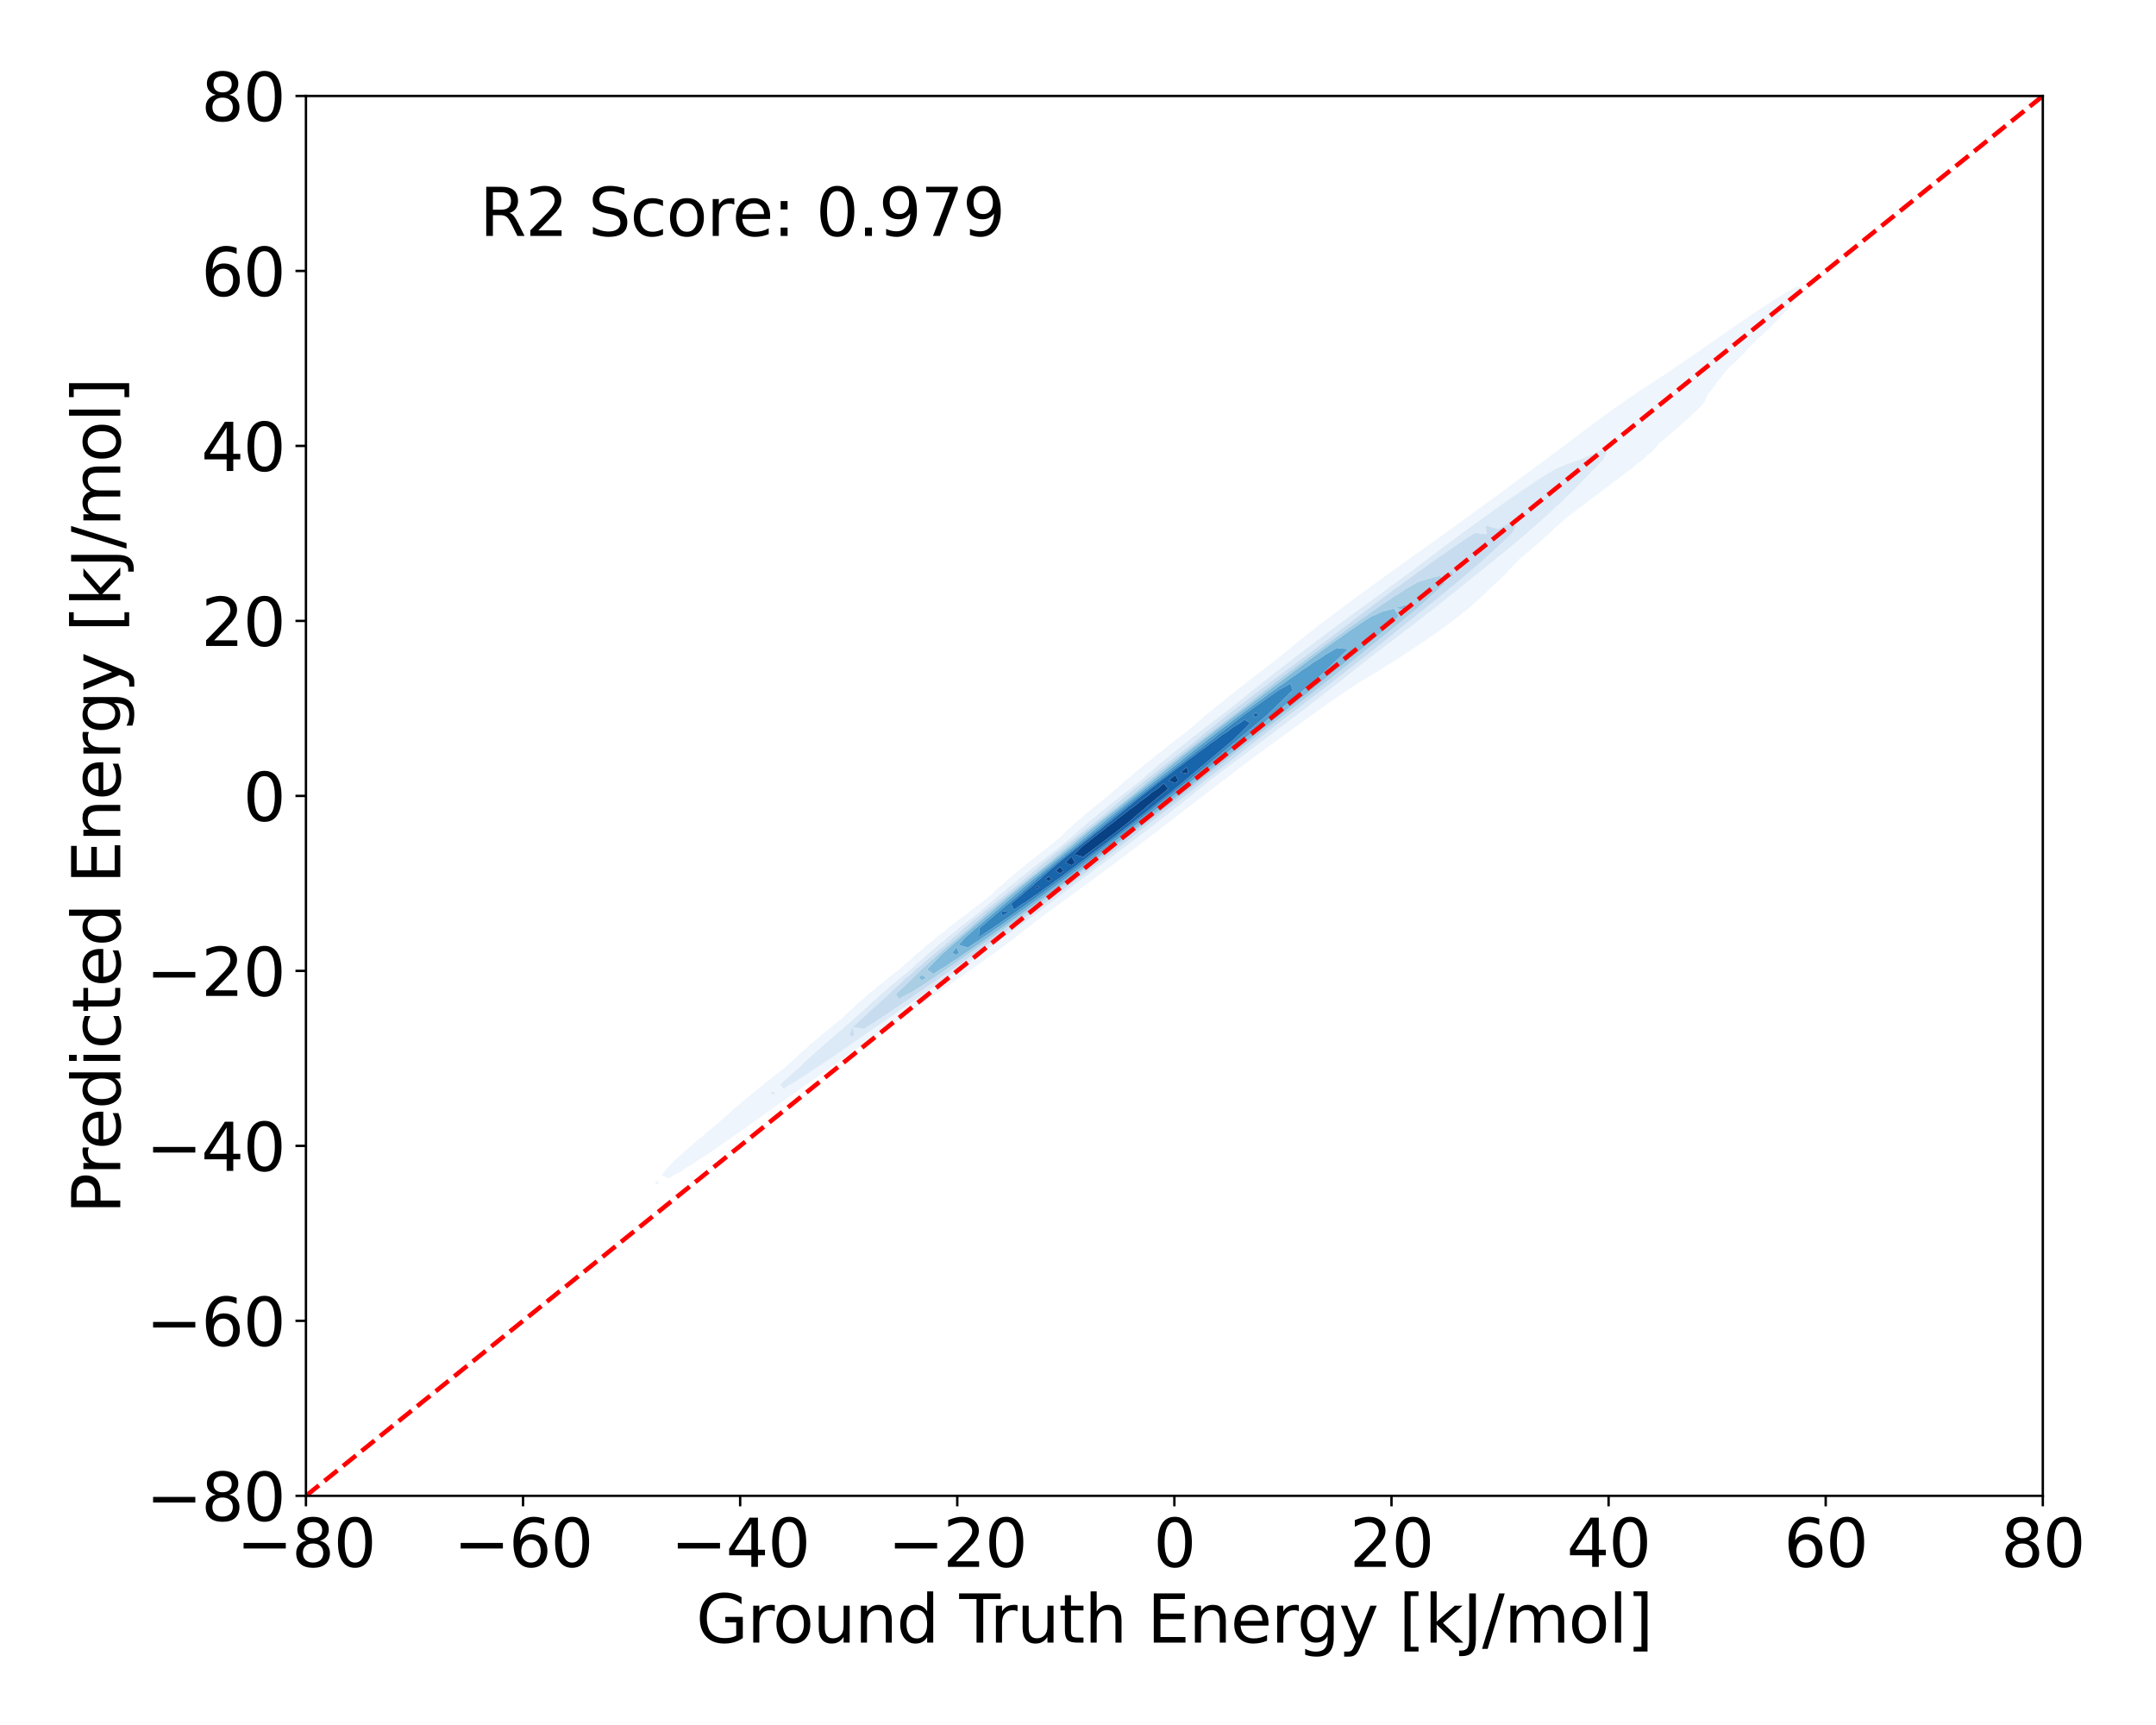 <?xml version="1.0" encoding="utf-8" standalone="no"?>
<!DOCTYPE svg PUBLIC "-//W3C//DTD SVG 1.1//EN"
  "http://www.w3.org/Graphics/SVG/1.1/DTD/svg11.dtd">
<svg xmlns:xlink="http://www.w3.org/1999/xlink" width="720pt" height="576pt" viewBox="0 0 720 576" xmlns="http://www.w3.org/2000/svg" version="1.1">
 <defs>
  <style type="text/css">*{stroke-linejoin: round; stroke-linecap: butt}</style>
 </defs>
 <g id="figure_1">
  <g id="patch_1">
   <path d="M 0 576 
L 720 576 
L 720 0 
L 0 0 
z
" style="fill: #ffffff"/>
  </g>
  <g id="axes_1">
   <g id="patch_2">
    <path d="M 102.17 499.48 
L 682.2 499.48 
L 682.2 32.04 
L 102.17 32.04 
z
" style="fill: #ffffff"/>
   </g>
   <g id="QuadContourSet_1">
    <path d="M 219.385 395.5 
L 220.126 395.04 
L 219.385 394.275 
L 218.701 395.04 
z
M 223.231 393.582 
L 225.218 392.297 
L 227.078 391.358 
L 229.787 389.554 
L 230.924 388.945 
L 234.061 386.811 
L 234.77 386.412 
L 238.164 384.068 
L 238.616 383.803 
L 242.166 381.325 
L 242.463 381.144 
L 246.105 378.582 
L 246.309 378.454 
L 250.008 375.839 
L 250.155 375.744 
L 253.888 373.096 
L 254.002 373.022 
L 257.757 370.353 
L 257.848 370.292 
L 261.619 367.61 
L 261.694 367.559 
L 265.479 364.867 
L 265.54 364.825 
L 269.339 362.124 
L 269.387 362.091 
L 273.2 359.381 
L 273.233 359.358 
L 277.064 356.638 
L 277.079 356.627 
L 280.926 353.906 
L 280.942 353.895 
L 284.772 351.223 
L 284.872 351.152 
L 288.618 348.545 
L 288.812 348.409 
L 292.464 345.872 
L 292.758 345.666 
L 296.311 343.202 
L 296.711 342.923 
L 300.157 340.534 
L 300.668 340.18 
L 304.003 337.867 
L 304.629 337.437 
L 307.85 335.199 
L 308.59 334.694 
L 311.696 332.528 
L 312.549 331.951 
L 315.542 329.852 
L 316.502 329.208 
L 319.388 327.167 
L 320.442 326.465 
L 323.235 324.469 
L 324.362 323.722 
L 327.081 321.751 
L 328.249 320.979 
L 330.927 319.001 
L 332.083 318.236 
L 334.774 316.202 
L 335.837 315.492 
L 338.62 313.33 
L 339.474 312.749 
L 342.466 310.343 
L 342.948 310.006 
L 346.305 307.263 
L 346.312 307.258 
L 350.096 304.52 
L 350.159 304.473 
L 353.879 301.777 
L 354.005 301.68 
L 357.651 299.034 
L 357.851 298.877 
L 361.411 296.291 
L 361.698 296.063 
L 365.155 293.548 
L 365.544 293.234 
L 368.881 290.805 
L 369.39 290.388 
L 372.582 288.062 
L 373.236 287.521 
L 376.257 285.319 
L 377.083 284.632 
L 379.902 282.576 
L 380.929 281.72 
L 383.516 279.833 
L 384.775 278.786 
L 387.102 277.09 
L 388.622 275.836 
L 390.666 274.347 
L 392.468 272.878 
L 394.22 271.604 
L 396.314 269.92 
L 397.774 268.861 
L 400.16 266.969 
L 401.337 266.118 
L 404.007 264.027 
L 404.912 263.375 
L 407.853 261.092 
L 408.495 260.632 
L 411.699 258.156 
L 412.074 257.889 
L 415.546 255.212 
L 415.639 255.146 
L 419.339 252.403 
L 419.392 252.361 
L 423.104 249.66 
L 423.238 249.554 
L 426.869 246.917 
L 427.084 246.746 
L 430.64 244.174 
L 430.931 243.943 
L 434.426 241.431 
L 434.777 241.152 
L 438.238 238.688 
L 438.623 238.381 
L 442.088 235.945 
L 442.47 235.639 
L 445.991 233.202 
L 446.316 232.941 
L 449.969 230.459 
L 450.162 230.304 
L 454.008 227.784 
L 454.119 227.716 
L 457.855 225.495 
L 458.69 224.973 
L 461.701 223.156 
L 463.163 222.23 
L 465.547 220.748 
L 467.507 219.487 
L 469.394 218.266 
L 471.718 216.744 
L 473.24 215.711 
L 475.801 214.001 
L 477.086 213.08 
L 479.753 211.258 
L 480.933 210.362 
L 483.558 208.515 
L 484.779 207.526 
L 487.181 205.772 
L 488.625 204.521 
L 490.571 203.029 
L 492.471 201.275 
L 493.685 200.286 
L 496.318 197.738 
L 496.541 197.543 
L 499.506 194.8 
L 500.164 194.094 
L 502.399 192.057 
L 504.01 190.167 
L 504.949 189.314 
L 507.609 186.571 
L 507.857 186.333 
L 510.905 183.828 
L 511.703 183.049 
L 514.132 181.085 
L 515.549 179.669 
L 517.245 178.342 
L 519.395 176.123 
L 520.104 175.599 
L 523.143 172.856 
L 523.242 172.77 
L 526.79 170.113 
L 527.088 169.855 
L 530.44 167.37 
L 530.934 166.94 
L 534.091 164.627 
L 534.781 164.024 
L 537.742 161.884 
L 538.627 161.102 
L 541.38 159.141 
L 542.473 158.154 
L 544.973 156.398 
L 546.319 155.134 
L 548.445 153.655 
L 550.166 151.92 
L 551.611 150.912 
L 553.992 148.169 
L 554.012 148.15 
L 557.248 145.426 
L 557.858 144.857 
L 560.425 142.683 
L 561.705 141.483 
L 563.514 139.94 
L 565.551 137.998 
L 566.482 137.197 
L 569.127 134.454 
L 569.397 133.755 
L 570.285 131.711 
L 572.499 128.968 
L 573.243 127.732 
L 574.569 126.224 
L 576.67 123.481 
L 577.09 123.039 
L 579.643 120.738 
L 580.936 119.331 
L 582.42 117.995 
L 584.782 115.331 
L 584.869 115.252 
L 587.755 112.509 
L 588.629 111.639 
L 590.677 109.766 
L 592.475 107.946 
L 593.505 107.023 
L 596.069 104.28 
L 596.321 103.977 
L 598.269 101.537 
L 600.167 99.314 
L 600.62 98.794 
L 601.617 96.051 
L 600.167 95.599 
L 599.461 96.051 
L 596.321 97.752 
L 594.749 98.794 
L 592.475 100.111 
L 590.371 101.537 
L 588.629 102.603 
L 586.192 104.28 
L 584.782 105.182 
L 582.131 107.023 
L 580.936 107.817 
L 578.139 109.766 
L 577.09 110.485 
L 574.184 112.509 
L 573.243 113.168 
L 570.24 115.252 
L 569.397 115.852 
L 566.285 117.995 
L 565.551 118.522 
L 562.302 120.738 
L 561.705 121.165 
L 558.276 123.481 
L 557.858 123.776 
L 554.206 126.224 
L 554.012 126.358 
L 550.166 128.865 
L 550.049 128.968 
L 546.319 131.318 
L 545.857 131.711 
L 542.473 133.952 
L 541.868 134.454 
L 538.627 136.684 
L 537.998 137.197 
L 534.781 139.482 
L 534.211 139.94 
L 530.934 142.332 
L 530.492 142.683 
L 527.088 145.228 
L 526.836 145.426 
L 523.242 148.169 
L 523.242 148.169 
L 519.56 150.912 
L 519.395 151.024 
L 515.871 153.655 
L 515.549 153.879 
L 512.17 156.398 
L 511.703 156.731 
L 508.459 159.141 
L 507.857 159.578 
L 504.737 161.884 
L 504.01 162.419 
L 501.006 164.627 
L 500.164 165.253 
L 497.265 167.37 
L 496.318 168.079 
L 493.512 170.113 
L 492.471 170.893 
L 489.748 172.856 
L 488.625 173.694 
L 485.968 175.599 
L 484.779 176.478 
L 482.171 178.342 
L 480.933 179.247 
L 478.359 181.085 
L 477.086 182.002 
L 474.535 183.828 
L 473.24 184.751 
L 470.705 186.571 
L 469.394 187.5 
L 466.88 189.314 
L 465.547 190.257 
L 463.067 192.057 
L 461.701 193.029 
L 459.273 194.8 
L 457.855 195.821 
L 455.504 197.543 
L 454.008 198.637 
L 451.764 200.286 
L 450.162 201.48 
L 448.06 203.029 
L 446.316 204.357 
L 444.397 205.772 
L 442.47 207.274 
L 440.788 208.515 
L 438.623 210.242 
L 437.246 211.258 
L 434.777 213.275 
L 433.792 214.001 
L 430.931 216.395 
L 430.457 216.744 
L 427.158 219.487 
L 427.084 219.545 
L 423.587 222.23 
L 423.238 222.512 
L 420.025 224.973 
L 419.392 225.493 
L 416.479 227.716 
L 415.546 228.497 
L 412.964 230.459 
L 411.699 231.535 
L 409.495 233.202 
L 407.853 234.622 
L 406.094 235.945 
L 404.007 237.779 
L 402.79 238.688 
L 400.16 241.035 
L 399.626 241.431 
L 396.42 244.174 
L 396.314 244.264 
L 392.873 246.917 
L 392.468 247.266 
L 389.348 249.66 
L 388.622 250.293 
L 385.86 252.403 
L 384.775 253.361 
L 382.428 255.146 
L 380.929 256.486 
L 379.076 257.889 
L 377.083 259.693 
L 375.838 260.632 
L 373.236 263.019 
L 372.763 263.375 
L 369.556 266.118 
L 369.39 266.276 
L 366.104 268.861 
L 365.544 269.403 
L 362.751 271.604 
L 361.698 272.638 
L 359.532 274.347 
L 357.851 276.018 
L 356.494 277.09 
L 354.005 279.594 
L 353.702 279.833 
L 350.361 282.576 
L 350.159 282.766 
L 346.827 285.319 
L 346.312 285.805 
L 343.361 288.062 
L 342.466 288.91 
L 339.981 290.805 
L 338.62 292.099 
L 336.713 293.548 
L 334.774 295.397 
L 333.593 296.291 
L 330.927 298.843 
L 330.674 299.034 
L 327.223 301.777 
L 327.081 301.905 
L 323.588 304.52 
L 323.235 304.839 
L 319.99 307.263 
L 319.388 307.812 
L 316.446 310.006 
L 315.542 310.84 
L 312.977 312.749 
L 311.696 313.945 
L 309.614 315.492 
L 307.85 317.164 
L 306.405 318.236 
L 304.003 320.548 
L 303.422 320.979 
L 300.288 323.722 
L 300.157 323.847 
L 296.762 326.465 
L 296.311 326.901 
L 293.313 329.208 
L 292.464 330.04 
L 289.975 331.951 
L 288.618 333.301 
L 286.799 334.694 
L 284.772 336.744 
L 283.864 337.437 
L 281.018 340.18 
L 280.926 340.269 
L 277.572 342.923 
L 277.079 343.406 
L 274.204 345.666 
L 273.233 346.625 
L 270.947 348.409 
L 269.387 349.958 
L 267.845 351.152 
L 265.54 353.454 
L 264.967 353.895 
L 261.869 356.638 
L 261.694 356.795 
L 258.371 359.381 
L 257.848 359.855 
L 254.904 362.124 
L 254.002 362.947 
L 251.49 364.867 
L 250.155 366.095 
L 248.159 367.61 
L 246.309 369.333 
L 244.957 370.353 
L 242.463 372.707 
L 241.945 373.096 
L 238.839 375.839 
L 238.616 376.046 
L 235.471 378.582 
L 234.77 379.245 
L 232.171 381.325 
L 230.924 382.527 
L 228.986 384.068 
L 227.078 385.944 
L 225.981 386.811 
L 223.255 389.554 
L 223.231 389.584 
L 220.97 392.297 
z
M 257.362 364.867 
L 257.848 364.45 
L 258.986 364.867 
L 257.848 365.585 
z
M 260.493 362.124 
L 261.694 361.067 
L 263.609 359.381 
L 265.54 357.624 
L 266.651 356.638 
L 269.387 354.029 
L 269.535 353.895 
L 272.531 351.152 
L 273.233 350.586 
L 275.639 348.409 
L 277.079 347.23 
L 278.799 345.666 
L 280.926 343.897 
L 281.988 342.923 
L 284.772 340.567 
L 285.191 340.18 
L 288.238 337.437 
L 288.618 337.132 
L 291.142 334.694 
L 292.464 333.631 
L 294.214 331.951 
L 296.311 330.259 
L 297.413 329.208 
L 300.157 326.986 
L 300.708 326.465 
L 304.003 323.79 
L 304.077 323.722 
L 307.055 320.979 
L 307.85 320.364 
L 310.131 318.236 
L 311.696 317.025 
L 313.355 315.492 
L 315.542 313.8 
L 316.69 312.749 
L 319.388 310.661 
L 320.111 310.006 
L 323.235 307.587 
L 323.595 307.263 
L 327.081 304.561 
L 327.127 304.52 
L 330.255 301.777 
L 330.927 301.273 
L 333.438 299.034 
L 334.774 298.03 
L 336.734 296.291 
L 338.62 294.868 
L 340.115 293.548 
L 342.466 291.769 
L 343.563 290.805 
L 346.312 288.716 
L 347.061 288.062 
L 350.159 285.699 
L 350.596 285.319 
L 354.005 282.708 
L 354.157 282.576 
L 357.432 279.833 
L 357.851 279.511 
L 360.464 277.09 
L 361.698 276.141 
L 363.652 274.347 
L 365.544 272.89 
L 366.962 271.604 
L 369.39 269.734 
L 370.365 268.861 
L 373.236 266.65 
L 373.84 266.118 
L 377.083 263.621 
L 377.366 263.375 
L 380.929 260.634 
L 380.931 260.632 
L 383.959 257.889 
L 384.775 257.254 
L 387.138 255.146 
L 388.622 253.997 
L 390.439 252.403 
L 392.468 250.837 
L 393.833 249.66 
L 396.314 247.753 
L 397.299 246.917 
L 400.16 244.729 
L 400.824 244.174 
L 404.007 241.752 
L 404.396 241.431 
L 407.853 238.813 
L 408.007 238.688 
L 411.571 235.945 
L 411.699 235.845 
L 414.945 233.202 
L 415.546 232.734 
L 418.363 230.459 
L 419.392 229.659 
L 421.816 227.716 
L 423.238 226.616 
L 425.299 224.973 
L 427.084 223.604 
L 428.815 222.23 
L 430.931 220.624 
L 432.367 219.487 
L 434.777 217.678 
L 435.961 216.744 
L 438.623 214.768 
L 439.598 214.001 
L 442.47 211.889 
L 443.276 211.258 
L 446.316 209.038 
L 446.989 208.515 
L 450.162 206.207 
L 450.727 205.772 
L 454.008 203.389 
L 454.481 203.029 
L 457.855 200.578 
L 458.243 200.286 
L 461.701 197.767 
L 462.003 197.543 
L 465.547 194.952 
L 465.756 194.8 
L 469.394 192.131 
L 469.496 192.057 
L 473.199 189.314 
L 473.24 189.284 
L 476.801 186.571 
L 477.086 186.368 
L 480.435 183.828 
L 480.933 183.471 
L 484.104 181.085 
L 484.779 180.599 
L 487.811 178.342 
L 488.625 177.752 
L 491.557 175.599 
L 492.471 174.935 
L 495.347 172.856 
L 496.318 172.149 
L 499.184 170.113 
L 500.164 169.398 
L 503.077 167.37 
L 504.01 166.69 
L 507.037 164.627 
L 507.857 164.032 
L 511.08 161.884 
L 511.703 161.435 
L 515.228 159.141 
L 515.549 158.911 
L 519.395 156.595 
L 519.937 156.398 
L 523.242 154.972 
L 527.05 153.655 
L 527.088 153.64 
L 530.934 152.036 
L 533.157 150.912 
L 534.781 150.137 
L 536.648 150.912 
L 535.284 153.655 
L 534.781 154.153 
L 532.528 156.398 
L 530.934 158.036 
L 529.839 159.141 
L 527.28 161.884 
L 527.088 162.058 
L 524.567 164.627 
L 523.242 165.832 
L 521.711 167.37 
L 519.395 169.475 
L 518.754 170.113 
L 515.743 172.856 
L 515.549 173.013 
L 512.711 175.599 
L 511.703 176.416 
L 509.564 178.342 
L 507.857 179.72 
L 506.325 181.085 
L 504.01 182.944 
L 503.01 183.828 
L 500.164 186.102 
L 499.629 186.571 
L 496.318 189.203 
L 496.19 189.314 
L 492.824 192.057 
L 492.471 192.324 
L 489.465 194.8 
L 488.625 195.435 
L 486.06 197.543 
L 484.779 198.51 
L 482.614 200.286 
L 480.933 201.553 
L 479.134 203.029 
L 477.086 204.57 
L 475.622 205.772 
L 473.24 207.565 
L 472.081 208.515 
L 469.394 210.538 
L 468.515 211.258 
L 465.547 213.494 
L 464.927 214.001 
L 461.701 216.435 
L 461.322 216.744 
L 457.855 219.364 
L 457.702 219.487 
L 454.162 222.23 
L 454.008 222.342 
L 450.781 224.973 
L 450.162 225.427 
L 447.343 227.716 
L 446.316 228.471 
L 443.858 230.459 
L 442.47 231.482 
L 440.334 233.202 
L 438.623 234.464 
L 436.777 235.945 
L 434.777 237.421 
L 433.193 238.688 
L 430.931 240.357 
L 429.585 241.431 
L 427.084 243.277 
L 425.959 244.174 
L 423.238 246.184 
L 422.319 246.917 
L 419.392 249.081 
L 418.667 249.66 
L 415.546 251.974 
L 415.009 252.403 
L 411.699 254.864 
L 411.347 255.146 
L 407.853 257.754 
L 407.684 257.889 
L 404.053 260.632 
L 404.007 260.666 
L 400.704 263.375 
L 400.16 263.771 
L 397.308 266.118 
L 396.314 266.844 
L 393.864 268.861 
L 392.468 269.884 
L 390.373 271.604 
L 388.622 272.891 
L 386.839 274.347 
L 384.775 275.868 
L 383.27 277.09 
L 380.929 278.82 
L 379.67 279.833 
L 377.083 281.75 
L 376.046 282.576 
L 373.236 284.662 
L 372.402 285.319 
L 369.39 287.558 
L 368.742 288.062 
L 365.544 290.44 
L 365.07 290.805 
L 361.698 293.311 
L 361.385 293.548 
L 357.851 296.169 
L 357.689 296.291 
L 354.005 299.016 
L 353.98 299.034 
L 350.398 301.777 
L 350.159 301.951 
L 346.782 304.52 
L 346.312 304.86 
L 343.103 307.263 
L 342.466 307.724 
L 339.373 310.006 
L 338.62 310.549 
L 335.597 312.749 
L 334.774 313.342 
L 331.781 315.492 
L 330.927 316.106 
L 327.933 318.236 
L 327.081 318.846 
L 324.056 320.979 
L 323.235 321.566 
L 320.156 323.722 
L 319.388 324.269 
L 316.238 326.465 
L 315.542 326.96 
L 312.307 329.208 
L 311.696 329.642 
L 308.366 331.951 
L 307.85 332.317 
L 304.419 334.694 
L 304.003 334.988 
L 300.467 337.437 
L 300.157 337.656 
L 296.51 340.18 
L 296.311 340.321 
L 292.55 342.923 
L 292.464 342.983 
L 288.618 345.649 
L 288.591 345.666 
L 284.772 348.323 
L 284.632 348.409 
L 280.926 350.98 
L 280.642 351.152 
L 277.079 353.613 
L 276.606 353.895 
L 273.233 356.213 
L 272.501 356.638 
L 269.387 358.76 
L 268.28 359.381 
L 265.54 361.223 
L 263.847 362.124 
L 261.694 363.538 
z
" clip-path="url(#p643827fba4)" style="fill: #eef5fc"/>
    <path d="M 257.848 365.585 
L 258.986 364.867 
L 257.848 364.45 
L 257.362 364.867 
z
M 261.694 363.538 
L 263.847 362.124 
L 265.54 361.223 
L 268.28 359.381 
L 269.387 358.76 
L 272.501 356.638 
L 273.233 356.213 
L 276.606 353.895 
L 277.079 353.613 
L 280.642 351.152 
L 280.926 350.98 
L 284.632 348.409 
L 284.772 348.323 
L 288.591 345.666 
L 288.618 345.649 
L 292.464 342.983 
L 292.55 342.923 
L 296.311 340.321 
L 296.51 340.18 
L 300.157 337.656 
L 300.467 337.437 
L 304.003 334.988 
L 304.419 334.694 
L 307.85 332.317 
L 308.366 331.951 
L 311.696 329.642 
L 312.307 329.208 
L 315.542 326.96 
L 316.238 326.465 
L 319.388 324.269 
L 320.156 323.722 
L 323.235 321.566 
L 324.056 320.979 
L 327.081 318.846 
L 327.933 318.236 
L 330.927 316.106 
L 331.781 315.492 
L 334.774 313.342 
L 335.597 312.749 
L 338.62 310.549 
L 339.373 310.006 
L 342.466 307.724 
L 343.103 307.263 
L 346.312 304.86 
L 346.782 304.52 
L 350.159 301.951 
L 350.398 301.777 
L 353.98 299.034 
L 354.005 299.016 
L 357.689 296.291 
L 357.851 296.169 
L 361.385 293.548 
L 361.698 293.311 
L 365.07 290.805 
L 365.544 290.44 
L 368.742 288.062 
L 369.39 287.558 
L 372.402 285.319 
L 373.236 284.662 
L 376.046 282.576 
L 377.083 281.75 
L 379.67 279.833 
L 380.929 278.82 
L 383.27 277.09 
L 384.775 275.868 
L 386.839 274.347 
L 388.622 272.891 
L 390.373 271.604 
L 392.468 269.884 
L 393.864 268.861 
L 396.314 266.844 
L 397.308 266.118 
L 400.16 263.771 
L 400.704 263.375 
L 404.007 260.666 
L 404.053 260.632 
L 407.684 257.889 
L 407.853 257.754 
L 411.347 255.146 
L 411.699 254.864 
L 415.009 252.403 
L 415.546 251.974 
L 418.667 249.66 
L 419.392 249.081 
L 422.319 246.917 
L 423.238 246.184 
L 425.959 244.174 
L 427.084 243.277 
L 429.585 241.431 
L 430.931 240.357 
L 433.193 238.688 
L 434.777 237.421 
L 436.777 235.945 
L 438.623 234.464 
L 440.334 233.202 
L 442.47 231.482 
L 443.858 230.459 
L 446.316 228.471 
L 447.343 227.716 
L 450.162 225.427 
L 450.781 224.973 
L 454.008 222.342 
L 454.162 222.23 
L 457.702 219.487 
L 457.855 219.364 
L 461.322 216.744 
L 461.701 216.435 
L 464.927 214.001 
L 465.547 213.494 
L 468.515 211.258 
L 469.394 210.538 
L 472.081 208.515 
L 473.24 207.565 
L 475.622 205.772 
L 477.086 204.57 
L 479.134 203.029 
L 480.933 201.553 
L 482.614 200.286 
L 484.779 198.51 
L 486.06 197.543 
L 488.625 195.435 
L 489.465 194.8 
L 492.471 192.324 
L 492.824 192.057 
L 496.19 189.314 
L 496.318 189.203 
L 499.629 186.571 
L 500.164 186.102 
L 503.01 183.828 
L 504.01 182.944 
L 506.325 181.085 
L 507.857 179.72 
L 509.564 178.342 
L 511.703 176.416 
L 512.711 175.599 
L 515.549 173.013 
L 515.743 172.856 
L 518.754 170.113 
L 519.395 169.475 
L 521.711 167.37 
L 523.242 165.832 
L 524.567 164.627 
L 527.088 162.058 
L 527.28 161.884 
L 529.839 159.141 
L 530.934 158.036 
L 532.528 156.398 
L 534.781 154.153 
L 535.284 153.655 
L 536.648 150.912 
L 534.781 150.137 
L 533.157 150.912 
L 530.934 152.036 
L 527.088 153.64 
L 527.05 153.655 
L 523.242 154.972 
L 519.937 156.398 
L 519.395 156.595 
L 515.549 158.911 
L 515.228 159.141 
L 511.703 161.435 
L 511.08 161.884 
L 507.857 164.032 
L 507.037 164.627 
L 504.01 166.69 
L 503.077 167.37 
L 500.164 169.398 
L 499.184 170.113 
L 496.318 172.149 
L 495.347 172.856 
L 492.471 174.935 
L 491.557 175.599 
L 488.625 177.752 
L 487.811 178.342 
L 484.779 180.599 
L 484.104 181.085 
L 480.933 183.471 
L 480.435 183.828 
L 477.086 186.368 
L 476.801 186.571 
L 473.24 189.284 
L 473.199 189.314 
L 469.496 192.057 
L 469.394 192.131 
L 465.756 194.8 
L 465.547 194.952 
L 462.003 197.543 
L 461.701 197.767 
L 458.243 200.286 
L 457.855 200.578 
L 454.481 203.029 
L 454.008 203.389 
L 450.727 205.772 
L 450.162 206.207 
L 446.989 208.515 
L 446.316 209.038 
L 443.276 211.258 
L 442.47 211.889 
L 439.598 214.001 
L 438.623 214.768 
L 435.961 216.744 
L 434.777 217.678 
L 432.367 219.487 
L 430.931 220.624 
L 428.815 222.23 
L 427.084 223.604 
L 425.299 224.973 
L 423.238 226.616 
L 421.816 227.716 
L 419.392 229.659 
L 418.363 230.459 
L 415.546 232.734 
L 414.945 233.202 
L 411.699 235.845 
L 411.571 235.945 
L 408.007 238.688 
L 407.853 238.813 
L 404.396 241.431 
L 404.007 241.752 
L 400.824 244.174 
L 400.16 244.729 
L 397.299 246.917 
L 396.314 247.753 
L 393.833 249.66 
L 392.468 250.837 
L 390.439 252.403 
L 388.622 253.997 
L 387.138 255.146 
L 384.775 257.254 
L 383.959 257.889 
L 380.931 260.632 
L 380.929 260.634 
L 377.366 263.375 
L 377.083 263.621 
L 373.84 266.118 
L 373.236 266.65 
L 370.365 268.861 
L 369.39 269.734 
L 366.962 271.604 
L 365.544 272.89 
L 363.652 274.347 
L 361.698 276.141 
L 360.464 277.09 
L 357.851 279.511 
L 357.432 279.833 
L 354.157 282.576 
L 354.005 282.708 
L 350.596 285.319 
L 350.159 285.699 
L 347.061 288.062 
L 346.312 288.716 
L 343.563 290.805 
L 342.466 291.769 
L 340.115 293.548 
L 338.62 294.868 
L 336.734 296.291 
L 334.774 298.03 
L 333.438 299.034 
L 330.927 301.273 
L 330.255 301.777 
L 327.127 304.52 
L 327.081 304.561 
L 323.595 307.263 
L 323.235 307.587 
L 320.111 310.006 
L 319.388 310.661 
L 316.69 312.749 
L 315.542 313.8 
L 313.355 315.492 
L 311.696 317.025 
L 310.131 318.236 
L 307.85 320.364 
L 307.055 320.979 
L 304.077 323.722 
L 304.003 323.79 
L 300.708 326.465 
L 300.157 326.986 
L 297.413 329.208 
L 296.311 330.259 
L 294.214 331.951 
L 292.464 333.631 
L 291.142 334.694 
L 288.618 337.132 
L 288.238 337.437 
L 285.191 340.18 
L 284.772 340.567 
L 281.988 342.923 
L 280.926 343.897 
L 278.799 345.666 
L 277.079 347.23 
L 275.639 348.409 
L 273.233 350.586 
L 272.531 351.152 
L 269.535 353.895 
L 269.387 354.029 
L 266.651 356.638 
L 265.54 357.624 
L 263.609 359.381 
L 261.694 361.067 
L 260.493 362.124 
z
M 283.562 345.666 
L 284.772 342.923 
L 285.243 345.666 
L 284.772 345.993 
z
M 284.772 342.923 
L 287.741 340.18 
L 288.618 339.423 
L 290.75 337.437 
L 292.464 335.925 
L 293.776 334.694 
L 296.311 332.403 
L 296.789 331.951 
L 299.704 329.208 
L 300.157 328.841 
L 302.667 326.465 
L 304.003 325.38 
L 305.77 323.722 
L 307.85 322.03 
L 308.981 320.979 
L 311.696 318.763 
L 312.269 318.236 
L 315.542 315.555 
L 315.611 315.492 
L 318.656 312.749 
L 319.388 312.183 
L 321.791 310.006 
L 323.235 308.888 
L 325.046 307.263 
L 327.081 305.686 
L 328.393 304.52 
L 330.927 302.553 
L 331.81 301.777 
L 334.774 299.471 
L 335.276 299.034 
L 338.62 296.425 
L 338.775 296.291 
L 342.059 293.548 
L 342.466 293.24 
L 345.238 290.805 
L 346.312 289.989 
L 348.517 288.062 
L 350.159 286.81 
L 351.876 285.319 
L 354.005 283.688 
L 355.296 282.576 
L 357.851 280.61 
L 358.761 279.833 
L 361.698 277.562 
L 362.257 277.09 
L 365.544 274.536 
L 365.77 274.347 
L 369.127 271.604 
L 369.39 271.402 
L 372.229 268.861 
L 373.236 268.085 
L 375.467 266.118 
L 377.083 264.874 
L 378.81 263.375 
L 380.929 261.745 
L 382.233 260.632 
L 384.775 258.678 
L 385.715 257.889 
L 388.622 255.658 
L 389.242 255.146 
L 392.468 252.673 
L 392.801 252.403 
L 396.314 249.714 
L 396.381 249.66 
L 399.706 246.917 
L 400.16 246.569 
L 403.026 244.174 
L 404.007 243.428 
L 406.431 241.431 
L 407.853 240.354 
L 409.903 238.688 
L 411.699 237.335 
L 413.432 235.945 
L 415.546 234.36 
L 417.008 233.202 
L 419.392 231.421 
L 420.622 230.459 
L 423.238 228.511 
L 424.267 227.716 
L 427.084 225.623 
L 427.936 224.973 
L 430.931 222.75 
L 431.622 222.23 
L 434.777 219.888 
L 435.318 219.487 
L 438.623 217.031 
L 439.017 216.744 
L 442.47 214.174 
L 442.711 214.001 
L 446.316 211.312 
L 446.392 211.258 
L 449.982 208.515 
L 450.162 208.384 
L 453.552 205.772 
L 454.008 205.441 
L 457.172 203.029 
L 457.855 202.533 
L 460.838 200.286 
L 461.701 199.657 
L 464.547 197.543 
L 465.547 196.811 
L 468.296 194.8 
L 469.394 193.994 
L 472.084 192.057 
L 473.24 191.205 
L 475.915 189.314 
L 477.086 188.448 
L 479.794 186.571 
L 480.933 185.727 
L 483.734 183.828 
L 484.779 183.054 
L 487.757 181.085 
L 488.625 180.444 
L 491.9 178.342 
L 492.471 177.922 
L 495.982 178.342 
L 496.318 178.428 
L 496.504 178.342 
L 496.318 177.253 
L 496.219 175.599 
L 496.318 175.528 
L 496.745 175.599 
L 500.164 176.645 
L 502.38 175.599 
L 504.01 174.805 
L 506.481 175.599 
L 504.705 178.342 
L 504.01 178.967 
L 501.805 181.085 
L 500.164 182.557 
L 498.83 183.828 
L 496.318 186.081 
L 495.799 186.571 
L 492.712 189.314 
L 492.471 189.504 
L 489.517 192.057 
L 488.625 192.76 
L 486.249 194.8 
L 484.779 195.957 
L 482.919 197.543 
L 480.933 199.106 
L 479.539 200.286 
L 477.086 202.219 
L 476.122 203.029 
L 473.24 205.305 
L 472.68 205.772 
L 469.394 208.375 
L 469.225 208.515 
L 465.833 211.258 
L 465.547 211.473 
L 462.454 214.001 
L 461.701 214.569 
L 459.03 216.744 
L 457.855 217.632 
L 455.566 219.487 
L 454.008 220.665 
L 452.068 222.23 
L 450.162 223.674 
L 448.542 224.973 
L 446.316 226.661 
L 444.994 227.716 
L 442.47 229.632 
L 441.429 230.459 
L 438.623 232.59 
L 437.851 233.202 
L 434.777 235.539 
L 434.264 235.945 
L 430.931 238.482 
L 430.67 238.688 
L 427.084 241.42 
L 427.071 241.431 
L 423.623 244.174 
L 423.238 244.458 
L 420.155 246.917 
L 419.392 247.482 
L 416.664 249.66 
L 415.546 250.489 
L 413.153 252.403 
L 411.699 253.484 
L 409.625 255.146 
L 407.853 256.469 
L 406.084 257.889 
L 404.007 259.446 
L 402.53 260.632 
L 400.16 262.417 
L 398.967 263.375 
L 396.314 265.382 
L 395.396 266.118 
L 392.468 268.341 
L 391.818 268.861 
L 388.622 271.296 
L 388.234 271.604 
L 384.775 274.245 
L 384.646 274.347 
L 381.159 277.09 
L 380.929 277.26 
L 377.732 279.833 
L 377.083 280.314 
L 374.243 282.576 
L 373.236 283.324 
L 370.704 285.319 
L 369.39 286.296 
L 367.121 288.062 
L 365.544 289.235 
L 363.503 290.805 
L 361.698 292.146 
L 359.853 293.548 
L 357.851 295.033 
L 356.175 296.291 
L 354.005 297.896 
L 352.471 299.034 
L 350.159 300.738 
L 348.743 301.777 
L 346.312 303.559 
L 344.989 304.52 
L 342.466 306.36 
L 341.21 307.263 
L 338.62 309.14 
L 337.405 310.006 
L 334.774 311.901 
L 333.574 312.749 
L 330.927 314.644 
L 329.717 315.492 
L 327.081 317.37 
L 325.836 318.236 
L 323.235 320.08 
L 321.93 320.979 
L 319.388 322.775 
L 318.001 323.722 
L 315.542 325.454 
L 314.046 326.465 
L 311.696 328.118 
L 310.065 329.208 
L 307.85 330.764 
L 306.051 331.951 
L 304.003 333.388 
L 302.001 334.694 
L 300.157 335.986 
L 297.906 337.437 
L 296.311 338.553 
L 293.757 340.18 
L 292.464 341.083 
L 289.541 342.923 
L 288.618 343.566 
z
" clip-path="url(#p643827fba4)" style="fill: #dce9f6"/>
    <path d="M 284.772 345.993 
L 285.243 345.666 
L 284.772 342.923 
L 283.562 345.666 
z
M 288.618 343.566 
L 289.541 342.923 
L 292.464 341.083 
L 293.757 340.18 
L 296.311 338.553 
L 297.906 337.437 
L 300.157 335.986 
L 302.001 334.694 
L 304.003 333.388 
L 306.051 331.951 
L 307.85 330.764 
L 310.065 329.208 
L 311.696 328.118 
L 314.046 326.465 
L 315.542 325.454 
L 318.001 323.722 
L 319.388 322.775 
L 321.93 320.979 
L 323.235 320.08 
L 325.836 318.236 
L 327.081 317.37 
L 329.717 315.492 
L 330.927 314.644 
L 333.574 312.749 
L 334.774 311.901 
L 337.405 310.006 
L 338.62 309.14 
L 341.21 307.263 
L 342.466 306.36 
L 344.989 304.52 
L 346.312 303.559 
L 348.743 301.777 
L 350.159 300.738 
L 352.471 299.034 
L 354.005 297.896 
L 356.175 296.291 
L 357.851 295.033 
L 359.853 293.548 
L 361.698 292.146 
L 363.503 290.805 
L 365.544 289.235 
L 367.121 288.062 
L 369.39 286.296 
L 370.704 285.319 
L 373.236 283.324 
L 374.243 282.576 
L 377.083 280.314 
L 377.732 279.833 
L 380.929 277.26 
L 381.159 277.09 
L 384.646 274.347 
L 384.775 274.245 
L 388.234 271.604 
L 388.622 271.296 
L 391.818 268.861 
L 392.468 268.341 
L 395.396 266.118 
L 396.314 265.382 
L 398.967 263.375 
L 400.16 262.417 
L 402.53 260.632 
L 404.007 259.446 
L 406.084 257.889 
L 407.853 256.469 
L 409.625 255.146 
L 411.699 253.484 
L 413.153 252.403 
L 415.546 250.489 
L 416.664 249.66 
L 419.392 247.482 
L 420.155 246.917 
L 423.238 244.458 
L 423.623 244.174 
L 427.071 241.431 
L 427.084 241.42 
L 430.67 238.688 
L 430.931 238.482 
L 434.264 235.945 
L 434.777 235.539 
L 437.851 233.202 
L 438.623 232.59 
L 441.429 230.459 
L 442.47 229.632 
L 444.994 227.716 
L 446.316 226.661 
L 448.542 224.973 
L 450.162 223.674 
L 452.068 222.23 
L 454.008 220.665 
L 455.566 219.487 
L 457.855 217.632 
L 459.03 216.744 
L 461.701 214.569 
L 462.454 214.001 
L 465.547 211.473 
L 465.833 211.258 
L 469.225 208.515 
L 469.394 208.375 
L 472.68 205.772 
L 473.24 205.305 
L 476.122 203.029 
L 477.086 202.219 
L 479.539 200.286 
L 480.933 199.106 
L 482.919 197.543 
L 484.779 195.957 
L 486.249 194.8 
L 488.625 192.76 
L 489.517 192.057 
L 492.471 189.504 
L 492.712 189.314 
L 495.799 186.571 
L 496.318 186.081 
L 498.83 183.828 
L 500.164 182.557 
L 501.805 181.085 
L 504.01 178.967 
L 504.705 178.342 
L 506.481 175.599 
L 504.01 174.805 
L 502.38 175.599 
L 500.164 176.645 
L 496.745 175.599 
L 496.318 175.528 
L 496.219 175.599 
L 496.318 177.253 
L 496.504 178.342 
L 496.318 178.428 
L 495.982 178.342 
L 492.471 177.922 
L 491.9 178.342 
L 488.625 180.444 
L 487.757 181.085 
L 484.779 183.054 
L 483.734 183.828 
L 480.933 185.727 
L 479.794 186.571 
L 477.086 188.448 
L 475.915 189.314 
L 473.24 191.205 
L 472.084 192.057 
L 469.394 193.994 
L 468.296 194.8 
L 465.547 196.811 
L 464.547 197.543 
L 461.701 199.657 
L 460.838 200.286 
L 457.855 202.533 
L 457.172 203.029 
L 454.008 205.441 
L 453.552 205.772 
L 450.162 208.384 
L 449.982 208.515 
L 446.392 211.258 
L 446.316 211.312 
L 442.711 214.001 
L 442.47 214.174 
L 439.017 216.744 
L 438.623 217.031 
L 435.318 219.487 
L 434.777 219.888 
L 431.622 222.23 
L 430.931 222.75 
L 427.936 224.973 
L 427.084 225.623 
L 424.267 227.716 
L 423.238 228.511 
L 420.622 230.459 
L 419.392 231.421 
L 417.008 233.202 
L 415.546 234.36 
L 413.432 235.945 
L 411.699 237.335 
L 409.903 238.688 
L 407.853 240.354 
L 406.431 241.431 
L 404.007 243.428 
L 403.026 244.174 
L 400.16 246.569 
L 399.706 246.917 
L 396.381 249.66 
L 396.314 249.714 
L 392.801 252.403 
L 392.468 252.673 
L 389.242 255.146 
L 388.622 255.658 
L 385.715 257.889 
L 384.775 258.678 
L 382.233 260.632 
L 380.929 261.745 
L 378.81 263.375 
L 377.083 264.874 
L 375.467 266.118 
L 373.236 268.085 
L 372.229 268.861 
L 369.39 271.402 
L 369.127 271.604 
L 365.77 274.347 
L 365.544 274.536 
L 362.257 277.09 
L 361.698 277.562 
L 358.761 279.833 
L 357.851 280.61 
L 355.296 282.576 
L 354.005 283.688 
L 351.876 285.319 
L 350.159 286.81 
L 348.517 288.062 
L 346.312 289.989 
L 345.238 290.805 
L 342.466 293.24 
L 342.059 293.548 
L 338.775 296.291 
L 338.62 296.425 
L 335.276 299.034 
L 334.774 299.471 
L 331.81 301.777 
L 330.927 302.553 
L 328.393 304.52 
L 327.081 305.686 
L 325.046 307.263 
L 323.235 308.888 
L 321.791 310.006 
L 319.388 312.183 
L 318.656 312.749 
L 315.611 315.492 
L 315.542 315.555 
L 312.269 318.236 
L 311.696 318.763 
L 308.981 320.979 
L 307.85 322.03 
L 305.77 323.722 
L 304.003 325.38 
L 302.667 326.465 
L 300.157 328.841 
L 299.704 329.208 
L 296.789 331.951 
L 296.311 332.403 
L 293.776 334.694 
L 292.464 335.925 
L 290.75 337.437 
L 288.618 339.423 
L 287.741 340.18 
L 284.772 342.923 
z
M 296.274 334.694 
L 296.311 334.66 
L 296.508 334.694 
L 296.311 334.786 
z
M 299.172 331.951 
L 300.157 331.035 
L 302.071 329.208 
L 304.003 327.347 
L 304.919 326.465 
L 307.679 323.722 
L 307.85 323.583 
L 310.652 320.979 
L 311.696 320.127 
L 313.753 318.236 
L 315.542 316.771 
L 316.95 315.492 
L 319.388 313.487 
L 320.211 312.749 
L 323.235 310.248 
L 323.508 310.006 
L 326.681 307.263 
L 327.081 306.954 
L 329.821 304.52 
L 330.927 303.661 
L 333.071 301.777 
L 334.774 300.453 
L 336.405 299.034 
L 338.62 297.306 
L 339.801 296.291 
L 342.466 294.203 
L 343.237 293.548 
L 346.312 291.127 
L 346.696 290.805 
L 350.159 288.062 
L 350.159 288.062 
L 353.319 285.319 
L 354.005 284.794 
L 356.58 282.576 
L 357.851 281.597 
L 359.919 279.833 
L 361.698 278.458 
L 363.317 277.09 
L 365.544 275.36 
L 366.758 274.347 
L 369.39 272.292 
L 370.227 271.604 
L 373.236 269.244 
L 373.709 268.861 
L 377.083 266.204 
L 377.19 266.118 
L 380.437 263.375 
L 380.929 262.997 
L 383.7 260.632 
L 384.775 259.805 
L 387.059 257.889 
L 388.622 256.69 
L 390.494 255.146 
L 392.468 253.633 
L 393.986 252.403 
L 396.314 250.621 
L 397.522 249.66 
L 400.16 247.643 
L 401.089 246.917 
L 404.007 244.689 
L 404.678 244.174 
L 407.853 241.752 
L 408.279 241.431 
L 411.699 238.825 
L 411.884 238.688 
L 415.441 235.945 
L 415.546 235.866 
L 418.91 233.202 
L 419.392 232.842 
L 422.439 230.459 
L 423.238 229.864 
L 426.019 227.716 
L 427.084 226.924 
L 429.643 224.973 
L 430.931 224.017 
L 433.306 222.23 
L 434.777 221.138 
L 437.004 219.487 
L 438.623 218.283 
L 440.734 216.744 
L 442.47 215.452 
L 444.494 214.001 
L 446.316 212.642 
L 448.286 211.258 
L 450.162 209.855 
L 452.115 208.515 
L 454.008 207.096 
L 455.989 205.772 
L 457.855 204.372 
L 459.929 203.029 
L 461.701 201.7 
L 463.97 200.286 
L 465.547 199.108 
L 468.186 197.543 
L 469.394 196.649 
L 472.73 194.8 
L 473.24 194.43 
L 477.086 193.203 
L 480.933 192.219 
L 482.496 194.8 
L 480.933 196.231 
L 479.504 197.543 
L 477.086 199.776 
L 476.53 200.286 
L 473.464 203.029 
L 473.24 203.206 
L 470.163 205.772 
L 469.394 206.382 
L 466.817 208.515 
L 465.547 209.524 
L 463.439 211.258 
L 461.701 212.645 
L 460.041 214.001 
L 457.855 215.752 
L 456.635 216.744 
L 454.008 218.852 
L 453.225 219.487 
L 450.162 221.951 
L 449.817 222.23 
L 446.407 224.973 
L 446.316 225.042 
L 442.965 227.716 
L 442.47 228.092 
L 439.491 230.459 
L 438.623 231.118 
L 435.994 233.202 
L 434.777 234.127 
L 432.481 235.945 
L 430.931 237.125 
L 428.957 238.688 
L 427.084 240.115 
L 425.427 241.431 
L 423.238 243.102 
L 421.893 244.174 
L 419.392 246.089 
L 418.356 246.917 
L 415.546 249.076 
L 414.818 249.66 
L 411.699 252.064 
L 411.279 252.403 
L 407.853 255.054 
L 407.739 255.146 
L 404.28 257.889 
L 404.007 258.094 
L 400.848 260.632 
L 400.16 261.15 
L 397.39 263.375 
L 396.314 264.189 
L 393.908 266.118 
L 392.468 267.212 
L 390.405 268.861 
L 388.622 270.22 
L 386.883 271.604 
L 384.775 273.213 
L 383.343 274.347 
L 380.929 276.192 
L 379.788 277.09 
L 377.083 279.155 
L 376.216 279.833 
L 373.236 282.102 
L 372.626 282.576 
L 369.39 285.031 
L 369.016 285.319 
L 365.544 287.939 
L 365.383 288.062 
L 361.737 290.805 
L 361.698 290.834 
L 358.126 293.548 
L 357.851 293.752 
L 354.469 296.291 
L 354.005 296.634 
L 350.771 299.034 
L 350.159 299.485 
L 347.035 301.777 
L 346.312 302.307 
L 343.266 304.52 
L 342.466 305.103 
L 339.463 307.263 
L 338.62 307.875 
L 335.63 310.006 
L 334.774 310.623 
L 331.766 312.749 
L 330.927 313.35 
L 327.871 315.492 
L 327.081 316.055 
L 323.945 318.236 
L 323.235 318.739 
L 319.984 320.979 
L 319.388 321.4 
L 315.986 323.722 
L 315.542 324.034 
L 311.943 326.465 
L 311.696 326.639 
L 307.85 329.208 
L 307.85 329.208 
L 304.003 331.577 
L 303.077 331.951 
L 300.157 333.603 
z
M 481.414 192.057 
L 484.779 190.777 
L 485.479 192.057 
L 484.779 192.693 
z
" clip-path="url(#p643827fba4)" style="fill: #c8dcf0"/>
    <path d="M 296.311 334.786 
L 296.508 334.694 
L 296.311 334.66 
L 296.274 334.694 
z
M 300.157 333.603 
L 303.077 331.951 
L 304.003 331.577 
L 307.85 329.208 
L 307.85 329.208 
L 311.696 326.639 
L 311.943 326.465 
L 315.542 324.034 
L 315.986 323.722 
L 319.388 321.4 
L 319.984 320.979 
L 323.235 318.739 
L 323.945 318.236 
L 327.081 316.055 
L 327.871 315.492 
L 330.927 313.35 
L 331.766 312.749 
L 334.774 310.623 
L 335.63 310.006 
L 338.62 307.875 
L 339.463 307.263 
L 342.466 305.103 
L 343.266 304.52 
L 346.312 302.307 
L 347.035 301.777 
L 350.159 299.485 
L 350.771 299.034 
L 354.005 296.634 
L 354.469 296.291 
L 357.851 293.752 
L 358.126 293.548 
L 361.698 290.834 
L 361.737 290.805 
L 365.383 288.062 
L 365.544 287.939 
L 369.016 285.319 
L 369.39 285.031 
L 372.626 282.576 
L 373.236 282.102 
L 376.216 279.833 
L 377.083 279.155 
L 379.788 277.09 
L 380.929 276.192 
L 383.343 274.347 
L 384.775 273.213 
L 386.883 271.604 
L 388.622 270.22 
L 390.405 268.861 
L 392.468 267.212 
L 393.908 266.118 
L 396.314 264.189 
L 397.39 263.375 
L 400.16 261.15 
L 400.848 260.632 
L 404.007 258.094 
L 404.28 257.889 
L 407.739 255.146 
L 407.853 255.054 
L 411.279 252.403 
L 411.699 252.064 
L 414.818 249.66 
L 415.546 249.076 
L 418.356 246.917 
L 419.392 246.089 
L 421.893 244.174 
L 423.238 243.102 
L 425.427 241.431 
L 427.084 240.115 
L 428.957 238.688 
L 430.931 237.125 
L 432.481 235.945 
L 434.777 234.127 
L 435.994 233.202 
L 438.623 231.118 
L 439.491 230.459 
L 442.47 228.092 
L 442.965 227.716 
L 446.316 225.042 
L 446.407 224.973 
L 449.817 222.23 
L 450.162 221.951 
L 453.225 219.487 
L 454.008 218.852 
L 456.635 216.744 
L 457.855 215.752 
L 460.041 214.001 
L 461.701 212.645 
L 463.439 211.258 
L 465.547 209.524 
L 466.817 208.515 
L 469.394 206.382 
L 470.163 205.772 
L 473.24 203.206 
L 473.464 203.029 
L 476.53 200.286 
L 477.086 199.776 
L 479.504 197.543 
L 480.933 196.231 
L 482.496 194.8 
L 480.933 192.219 
L 477.086 193.203 
L 473.24 194.43 
L 472.73 194.8 
L 469.394 196.649 
L 468.186 197.543 
L 465.547 199.108 
L 463.97 200.286 
L 461.701 201.7 
L 459.929 203.029 
L 457.855 204.372 
L 455.989 205.772 
L 454.008 207.096 
L 452.115 208.515 
L 450.162 209.855 
L 448.286 211.258 
L 446.316 212.642 
L 444.494 214.001 
L 442.47 215.452 
L 440.734 216.744 
L 438.623 218.283 
L 437.004 219.487 
L 434.777 221.138 
L 433.306 222.23 
L 430.931 224.017 
L 429.643 224.973 
L 427.084 226.924 
L 426.019 227.716 
L 423.238 229.864 
L 422.439 230.459 
L 419.392 232.842 
L 418.91 233.202 
L 415.546 235.866 
L 415.441 235.945 
L 411.884 238.688 
L 411.699 238.825 
L 408.279 241.431 
L 407.853 241.752 
L 404.678 244.174 
L 404.007 244.689 
L 401.089 246.917 
L 400.16 247.643 
L 397.522 249.66 
L 396.314 250.621 
L 393.986 252.403 
L 392.468 253.633 
L 390.494 255.146 
L 388.622 256.69 
L 387.059 257.889 
L 384.775 259.805 
L 383.7 260.632 
L 380.929 262.997 
L 380.437 263.375 
L 377.19 266.118 
L 377.083 266.204 
L 373.709 268.861 
L 373.236 269.244 
L 370.227 271.604 
L 369.39 272.292 
L 366.758 274.347 
L 365.544 275.36 
L 363.317 277.09 
L 361.698 278.458 
L 359.919 279.833 
L 357.851 281.597 
L 356.58 282.576 
L 354.005 284.794 
L 353.319 285.319 
L 350.159 288.062 
L 350.159 288.062 
L 346.696 290.805 
L 346.312 291.127 
L 343.237 293.548 
L 342.466 294.203 
L 339.801 296.291 
L 338.62 297.306 
L 336.405 299.034 
L 334.774 300.453 
L 333.071 301.777 
L 330.927 303.661 
L 329.821 304.52 
L 327.081 306.954 
L 326.681 307.263 
L 323.508 310.006 
L 323.235 310.248 
L 320.211 312.749 
L 319.388 313.487 
L 316.95 315.492 
L 315.542 316.771 
L 313.753 318.236 
L 311.696 320.127 
L 310.652 320.979 
L 307.85 323.583 
L 307.679 323.722 
L 304.919 326.465 
L 304.003 327.347 
L 302.071 329.208 
L 300.157 331.035 
L 299.172 331.951 
z
M 306.852 326.465 
L 307.85 325.459 
L 309.294 326.465 
L 307.85 327.399 
z
M 309.634 323.722 
L 311.696 321.513 
L 312.236 320.979 
L 314.989 318.236 
L 315.542 317.782 
L 318.064 315.492 
L 319.388 314.403 
L 321.234 312.749 
L 323.235 311.094 
L 324.466 310.006 
L 327.081 307.828 
L 327.729 307.263 
L 330.927 304.573 
L 330.989 304.52 
L 334.12 301.777 
L 334.774 301.269 
L 337.344 299.034 
L 338.62 298.039 
L 340.654 296.291 
L 342.466 294.871 
L 344.026 293.548 
L 346.312 291.747 
L 347.438 290.805 
L 350.159 288.65 
L 350.871 288.062 
L 354.005 285.563 
L 354.304 285.319 
L 357.648 282.576 
L 357.851 282.42 
L 360.882 279.833 
L 361.698 279.203 
L 364.2 277.09 
L 365.544 276.046 
L 367.581 274.347 
L 369.39 272.935 
L 371.007 271.604 
L 373.236 269.856 
L 374.464 268.861 
L 377.083 266.798 
L 377.936 266.118 
L 380.929 263.751 
L 381.409 263.375 
L 384.775 260.703 
L 384.868 260.632 
L 388.178 257.889 
L 388.622 257.548 
L 391.536 255.146 
L 392.468 254.431 
L 394.972 252.403 
L 396.314 251.376 
L 398.471 249.66 
L 400.16 248.368 
L 402.017 246.917 
L 404.007 245.398 
L 405.601 244.174 
L 407.853 242.456 
L 409.213 241.431 
L 411.699 239.536 
L 412.845 238.688 
L 415.546 236.631 
L 416.49 235.945 
L 419.392 233.736 
L 420.142 233.202 
L 423.238 230.846 
L 423.794 230.459 
L 427.084 227.957 
L 427.439 227.716 
L 430.931 225.066 
L 431.072 224.973 
L 434.707 222.23 
L 434.777 222.178 
L 438.407 219.487 
L 438.623 219.326 
L 442.163 216.744 
L 442.47 216.515 
L 445.978 214.001 
L 446.316 213.749 
L 449.863 211.258 
L 450.162 211.034 
L 453.832 208.515 
L 454.008 208.382 
L 457.855 205.906 
L 458.242 205.772 
L 461.701 204.207 
L 465.547 203.21 
L 467.119 205.772 
L 465.547 207.263 
L 464.193 208.515 
L 461.701 210.893 
L 461.31 211.258 
L 458.148 214.001 
L 457.855 214.236 
L 454.771 216.744 
L 454.008 217.356 
L 451.381 219.487 
L 450.162 220.467 
L 447.986 222.23 
L 446.316 223.574 
L 444.592 224.973 
L 442.47 226.682 
L 441.2 227.716 
L 438.623 229.791 
L 437.808 230.459 
L 434.777 232.9 
L 434.411 233.202 
L 430.997 235.945 
L 430.931 235.995 
L 427.532 238.688 
L 427.084 239.029 
L 424.059 241.431 
L 423.238 242.058 
L 420.582 244.174 
L 419.392 245.085 
L 417.101 246.917 
L 415.546 248.112 
L 413.618 249.66 
L 411.699 251.139 
L 410.132 252.403 
L 407.853 254.166 
L 406.641 255.146 
L 404.007 257.192 
L 403.145 257.889 
L 400.16 260.214 
L 399.644 260.632 
L 396.314 263.232 
L 396.137 263.375 
L 392.67 266.118 
L 392.468 266.271 
L 389.229 268.861 
L 388.622 269.324 
L 385.758 271.604 
L 384.775 272.354 
L 382.259 274.347 
L 380.929 275.364 
L 378.736 277.09 
L 377.083 278.352 
L 375.189 279.833 
L 373.236 281.32 
L 371.618 282.576 
L 369.39 284.266 
L 368.023 285.319 
L 365.544 287.19 
L 364.4 288.062 
L 361.698 290.089 
L 360.749 290.805 
L 357.851 292.962 
L 357.067 293.548 
L 354.005 295.809 
L 353.352 296.291 
L 350.159 298.631 
L 349.605 299.034 
L 346.312 301.429 
L 345.827 301.777 
L 342.466 304.204 
L 342.017 304.52 
L 338.62 306.958 
L 338.177 307.263 
L 334.774 309.69 
L 334.305 310.006 
L 330.927 312.4 
L 330.394 312.749 
L 327.081 315.081 
L 326.434 315.492 
L 323.235 317.725 
L 322.403 318.236 
L 319.388 320.317 
L 318.263 320.979 
L 315.542 322.83 
L 313.941 323.722 
L 311.696 325.218 
z
M 466.066 203.029 
L 469.394 201.966 
L 470.088 203.029 
L 469.394 203.682 
z
M 484.779 192.693 
L 485.479 192.057 
L 484.779 190.777 
L 481.414 192.057 
z
" clip-path="url(#p643827fba4)" style="fill: #aacfe5"/>
    <path d="M 307.85 327.399 
L 309.294 326.465 
L 307.85 325.459 
L 306.852 326.465 
z
M 311.696 325.218 
L 313.941 323.722 
L 315.542 322.83 
L 318.263 320.979 
L 319.388 320.317 
L 322.403 318.236 
L 323.235 317.725 
L 326.434 315.492 
L 327.081 315.081 
L 330.394 312.749 
L 330.927 312.4 
L 334.305 310.006 
L 334.774 309.69 
L 338.177 307.263 
L 338.62 306.958 
L 342.017 304.52 
L 342.466 304.204 
L 345.827 301.777 
L 346.312 301.429 
L 349.605 299.034 
L 350.159 298.631 
L 353.352 296.291 
L 354.005 295.809 
L 357.067 293.548 
L 357.851 292.962 
L 360.749 290.805 
L 361.698 290.089 
L 364.4 288.062 
L 365.544 287.19 
L 368.023 285.319 
L 369.39 284.266 
L 371.618 282.576 
L 373.236 281.32 
L 375.189 279.833 
L 377.083 278.352 
L 378.736 277.09 
L 380.929 275.364 
L 382.259 274.347 
L 384.775 272.354 
L 385.758 271.604 
L 388.622 269.324 
L 389.229 268.861 
L 392.468 266.271 
L 392.67 266.118 
L 396.137 263.375 
L 396.314 263.232 
L 399.644 260.632 
L 400.16 260.214 
L 403.145 257.889 
L 404.007 257.192 
L 406.641 255.146 
L 407.853 254.166 
L 410.132 252.403 
L 411.699 251.139 
L 413.618 249.66 
L 415.546 248.112 
L 417.101 246.917 
L 419.392 245.085 
L 420.582 244.174 
L 423.238 242.058 
L 424.059 241.431 
L 427.084 239.029 
L 427.532 238.688 
L 430.931 235.995 
L 430.997 235.945 
L 434.411 233.202 
L 434.777 232.9 
L 437.808 230.459 
L 438.623 229.791 
L 441.2 227.716 
L 442.47 226.682 
L 444.592 224.973 
L 446.316 223.574 
L 447.986 222.23 
L 450.162 220.467 
L 451.381 219.487 
L 454.008 217.356 
L 454.771 216.744 
L 457.855 214.236 
L 458.148 214.001 
L 461.31 211.258 
L 461.701 210.893 
L 464.193 208.515 
L 465.547 207.263 
L 467.119 205.772 
L 465.547 203.21 
L 461.701 204.207 
L 458.242 205.772 
L 457.855 205.906 
L 454.008 208.382 
L 453.832 208.515 
L 450.162 211.034 
L 449.863 211.258 
L 446.316 213.749 
L 445.978 214.001 
L 442.47 216.515 
L 442.163 216.744 
L 438.623 219.326 
L 438.407 219.487 
L 434.777 222.178 
L 434.707 222.23 
L 431.072 224.973 
L 430.931 225.066 
L 427.439 227.716 
L 427.084 227.957 
L 423.794 230.459 
L 423.238 230.846 
L 420.142 233.202 
L 419.392 233.736 
L 416.49 235.945 
L 415.546 236.631 
L 412.845 238.688 
L 411.699 239.536 
L 409.213 241.431 
L 407.853 242.456 
L 405.601 244.174 
L 404.007 245.398 
L 402.017 246.917 
L 400.16 248.368 
L 398.471 249.66 
L 396.314 251.376 
L 394.972 252.403 
L 392.468 254.431 
L 391.536 255.146 
L 388.622 257.548 
L 388.178 257.889 
L 384.868 260.632 
L 384.775 260.703 
L 381.409 263.375 
L 380.929 263.751 
L 377.936 266.118 
L 377.083 266.798 
L 374.464 268.861 
L 373.236 269.856 
L 371.007 271.604 
L 369.39 272.935 
L 367.581 274.347 
L 365.544 276.046 
L 364.2 277.09 
L 361.698 279.203 
L 360.882 279.833 
L 357.851 282.42 
L 357.648 282.576 
L 354.304 285.319 
L 354.005 285.563 
L 350.871 288.062 
L 350.159 288.65 
L 347.438 290.805 
L 346.312 291.747 
L 344.026 293.548 
L 342.466 294.871 
L 340.654 296.291 
L 338.62 298.039 
L 337.344 299.034 
L 334.774 301.269 
L 334.12 301.777 
L 330.989 304.52 
L 330.927 304.573 
L 327.729 307.263 
L 327.081 307.828 
L 324.466 310.006 
L 323.235 311.094 
L 321.234 312.749 
L 319.388 314.403 
L 318.064 315.492 
L 315.542 317.782 
L 314.989 318.236 
L 312.236 320.979 
L 311.696 321.513 
L 309.634 323.722 
z
M 315.307 320.979 
L 315.542 320.702 
L 315.736 320.979 
L 315.542 321.11 
z
M 317.964 318.236 
L 319.388 316.282 
L 320.253 318.236 
L 319.388 318.833 
z
M 320.119 315.492 
L 322.686 312.749 
L 323.235 312.295 
L 325.826 310.006 
L 327.081 308.961 
L 329.031 307.263 
L 330.927 305.669 
L 332.268 304.52 
L 334.774 302.388 
L 335.499 301.777 
L 338.62 299.083 
L 338.678 299.034 
L 341.865 296.291 
L 342.466 295.82 
L 345.144 293.548 
L 346.312 292.628 
L 348.49 290.805 
L 350.159 289.483 
L 351.881 288.062 
L 354.005 286.368 
L 355.295 285.319 
L 357.851 283.266 
L 358.713 282.576 
L 361.698 280.159 
L 362.112 279.833 
L 365.452 277.09 
L 365.544 277.019 
L 368.748 274.347 
L 369.39 273.846 
L 372.115 271.604 
L 373.236 270.724 
L 375.535 268.861 
L 377.083 267.642 
L 378.994 266.118 
L 380.929 264.588 
L 382.478 263.375 
L 384.775 261.552 
L 385.972 260.632 
L 388.622 258.522 
L 389.463 257.889 
L 392.468 255.491 
L 392.936 255.146 
L 396.314 252.445 
L 396.372 252.403 
L 399.817 249.66 
L 400.16 249.398 
L 403.334 246.917 
L 404.007 246.404 
L 406.911 244.174 
L 407.853 243.456 
L 410.538 241.431 
L 411.699 240.546 
L 414.209 238.688 
L 415.546 237.67 
L 417.921 235.945 
L 419.392 234.825 
L 421.672 233.202 
L 423.238 232.01 
L 425.465 230.459 
L 427.084 229.228 
L 429.309 227.716 
L 430.931 226.485 
L 433.22 224.973 
L 434.777 223.796 
L 437.23 222.23 
L 438.623 221.186 
L 441.398 219.487 
L 442.47 218.695 
L 445.833 216.744 
L 446.316 216.396 
L 450.162 216.744 
L 447.332 219.487 
L 446.316 220.445 
L 444.493 222.23 
L 442.47 224.126 
L 441.611 224.973 
L 438.65 227.716 
L 438.623 227.737 
L 435.301 230.459 
L 434.777 230.881 
L 431.966 233.202 
L 430.931 234.036 
L 428.638 235.945 
L 427.084 237.2 
L 425.311 238.688 
L 423.238 240.367 
L 421.979 241.431 
L 419.392 243.535 
L 418.64 244.174 
L 415.546 246.702 
L 415.293 246.917 
L 411.916 249.66 
L 411.699 249.827 
L 408.504 252.403 
L 407.853 252.907 
L 405.083 255.146 
L 404.007 255.982 
L 401.651 257.889 
L 400.16 259.05 
L 398.206 260.632 
L 396.314 262.109 
L 394.747 263.375 
L 392.468 265.156 
L 391.273 266.118 
L 388.622 268.19 
L 387.784 268.861 
L 384.775 271.209 
L 384.278 271.604 
L 380.929 274.211 
L 380.756 274.347 
L 377.243 277.09 
L 377.083 277.213 
L 373.732 279.833 
L 373.236 280.21 
L 370.188 282.576 
L 369.39 283.182 
L 366.613 285.319 
L 365.544 286.126 
L 363.007 288.062 
L 361.698 289.044 
L 359.367 290.805 
L 357.851 291.933 
L 355.691 293.548 
L 354.005 294.793 
L 351.977 296.291 
L 350.159 297.623 
L 348.222 299.034 
L 346.312 300.423 
L 344.424 301.777 
L 342.466 303.191 
L 340.579 304.52 
L 338.62 305.926 
L 336.682 307.263 
L 334.774 308.624 
L 332.722 310.006 
L 330.927 311.278 
L 328.685 312.749 
L 327.081 313.878 
L 324.544 315.492 
L 323.235 316.406 
z
M 469.394 203.682 
L 470.088 203.029 
L 469.394 201.966 
L 466.066 203.029 
z
" clip-path="url(#p643827fba4)" style="fill: #81badb"/>
    <path d="M 315.542 321.11 
L 315.736 320.979 
L 315.542 320.702 
L 315.307 320.979 
z
M 319.388 318.833 
L 320.253 318.236 
L 319.388 316.282 
L 317.964 318.236 
z
M 323.235 316.406 
L 324.544 315.492 
L 327.081 313.878 
L 328.685 312.749 
L 330.927 311.278 
L 332.722 310.006 
L 334.774 308.624 
L 336.682 307.263 
L 338.62 305.926 
L 340.579 304.52 
L 342.466 303.191 
L 344.424 301.777 
L 346.312 300.423 
L 348.222 299.034 
L 350.159 297.623 
L 351.977 296.291 
L 354.005 294.793 
L 355.691 293.548 
L 357.851 291.933 
L 359.367 290.805 
L 361.698 289.044 
L 363.007 288.062 
L 365.544 286.126 
L 366.613 285.319 
L 369.39 283.182 
L 370.188 282.576 
L 373.236 280.21 
L 373.732 279.833 
L 377.083 277.213 
L 377.243 277.09 
L 380.756 274.347 
L 380.929 274.211 
L 384.278 271.604 
L 384.775 271.209 
L 387.784 268.861 
L 388.622 268.19 
L 391.273 266.118 
L 392.468 265.156 
L 394.747 263.375 
L 396.314 262.109 
L 398.206 260.632 
L 400.16 259.05 
L 401.651 257.889 
L 404.007 255.982 
L 405.083 255.146 
L 407.853 252.907 
L 408.504 252.403 
L 411.699 249.827 
L 411.916 249.66 
L 415.293 246.917 
L 415.546 246.702 
L 418.64 244.174 
L 419.392 243.535 
L 421.979 241.431 
L 423.238 240.367 
L 425.311 238.688 
L 427.084 237.2 
L 428.638 235.945 
L 430.931 234.036 
L 431.966 233.202 
L 434.777 230.881 
L 435.301 230.459 
L 438.623 227.737 
L 438.65 227.716 
L 441.611 224.973 
L 442.47 224.126 
L 444.493 222.23 
L 446.316 220.445 
L 447.332 219.487 
L 450.162 216.744 
L 446.316 216.396 
L 445.833 216.744 
L 442.47 218.695 
L 441.398 219.487 
L 438.623 221.186 
L 437.23 222.23 
L 434.777 223.796 
L 433.22 224.973 
L 430.931 226.485 
L 429.309 227.716 
L 427.084 229.228 
L 425.465 230.459 
L 423.238 232.01 
L 421.672 233.202 
L 419.392 234.825 
L 417.921 235.945 
L 415.546 237.67 
L 414.209 238.688 
L 411.699 240.546 
L 410.538 241.431 
L 407.853 243.456 
L 406.911 244.174 
L 404.007 246.404 
L 403.334 246.917 
L 400.16 249.398 
L 399.817 249.66 
L 396.372 252.403 
L 396.314 252.445 
L 392.936 255.146 
L 392.468 255.491 
L 389.463 257.889 
L 388.622 258.522 
L 385.972 260.632 
L 384.775 261.552 
L 382.478 263.375 
L 380.929 264.588 
L 378.994 266.118 
L 377.083 267.642 
L 375.535 268.861 
L 373.236 270.724 
L 372.115 271.604 
L 369.39 273.846 
L 368.748 274.347 
L 365.544 277.019 
L 365.452 277.09 
L 362.112 279.833 
L 361.698 280.159 
L 358.713 282.576 
L 357.851 283.266 
L 355.295 285.319 
L 354.005 286.368 
L 351.881 288.062 
L 350.159 289.483 
L 348.49 290.805 
L 346.312 292.628 
L 345.144 293.548 
L 342.466 295.82 
L 341.865 296.291 
L 338.678 299.034 
L 338.62 299.083 
L 335.499 301.777 
L 334.774 302.388 
L 332.268 304.52 
L 330.927 305.669 
L 329.031 307.263 
L 327.081 308.961 
L 325.826 310.006 
L 323.235 312.295 
L 322.686 312.749 
L 320.119 315.492 
z
M 326.887 312.749 
L 327.064 310.006 
L 327.081 309.992 
L 330.217 307.263 
L 330.927 306.666 
L 333.432 304.52 
L 334.774 303.379 
L 336.675 301.777 
L 338.62 300.098 
L 339.905 299.034 
L 342.466 296.782 
L 343.07 296.291 
L 346.163 293.548 
L 346.312 293.43 
L 349.448 290.805 
L 350.159 290.242 
L 352.8 288.062 
L 354.005 287.101 
L 356.197 285.319 
L 357.851 283.99 
L 359.62 282.576 
L 361.698 280.893 
L 363.047 279.833 
L 365.544 277.793 
L 366.456 277.09 
L 369.39 274.671 
L 369.819 274.347 
L 373.123 271.604 
L 373.236 271.515 
L 376.511 268.861 
L 377.083 268.411 
L 379.958 266.118 
L 380.929 265.351 
L 383.451 263.375 
L 384.775 262.324 
L 386.977 260.632 
L 388.622 259.323 
L 390.527 257.889 
L 392.468 256.34 
L 394.091 255.146 
L 396.314 253.368 
L 397.661 252.403 
L 400.16 250.403 
L 401.228 249.66 
L 404.007 247.438 
L 404.783 246.917 
L 407.853 244.47 
L 408.313 244.174 
L 411.699 241.496 
L 411.806 241.431 
L 415.451 238.688 
L 415.546 238.616 
L 419.223 235.945 
L 419.392 235.816 
L 423.065 233.202 
L 423.238 233.07 
L 426.987 230.459 
L 427.084 230.385 
L 430.931 228.234 
L 431.738 230.459 
L 430.931 231.218 
L 428.915 233.202 
L 427.084 234.944 
L 426.062 235.945 
L 423.238 238.688 
L 423.238 238.688 
L 419.994 241.431 
L 419.392 241.92 
L 416.74 244.174 
L 415.546 245.15 
L 413.473 246.917 
L 411.699 248.374 
L 410.19 249.66 
L 407.853 251.59 
L 406.896 252.403 
L 404.007 254.804 
L 403.601 255.146 
L 400.29 257.889 
L 400.16 257.99 
L 396.896 260.632 
L 396.314 261.086 
L 393.481 263.375 
L 392.468 264.167 
L 390.044 266.118 
L 388.622 267.23 
L 386.584 268.861 
L 384.775 270.273 
L 383.1 271.604 
L 380.929 273.294 
L 379.591 274.347 
L 377.083 276.293 
L 376.058 277.09 
L 373.236 279.271 
L 372.502 279.833 
L 369.39 282.227 
L 368.927 282.576 
L 365.544 285.167 
L 365.337 285.319 
L 361.738 288.062 
L 361.698 288.092 
L 358.108 290.805 
L 357.851 290.996 
L 354.438 293.548 
L 354.005 293.868 
L 350.724 296.291 
L 350.159 296.706 
L 346.962 299.034 
L 346.312 299.507 
L 343.147 301.777 
L 342.466 302.269 
L 339.269 304.52 
L 338.62 304.986 
L 335.32 307.263 
L 334.774 307.653 
L 331.281 310.006 
L 330.927 310.257 
L 327.129 312.749 
L 327.081 312.784 
z
" clip-path="url(#p643827fba4)" style="fill: #549fcd"/>
    <path d="M 327.081 312.784 
L 327.129 312.749 
L 330.927 310.257 
L 331.281 310.006 
L 334.774 307.653 
L 335.32 307.263 
L 338.62 304.986 
L 339.269 304.52 
L 342.466 302.269 
L 343.147 301.777 
L 346.312 299.507 
L 346.962 299.034 
L 350.159 296.706 
L 350.724 296.291 
L 354.005 293.868 
L 354.438 293.548 
L 357.851 290.996 
L 358.108 290.805 
L 361.698 288.092 
L 361.738 288.062 
L 365.337 285.319 
L 365.544 285.167 
L 368.927 282.576 
L 369.39 282.227 
L 372.502 279.833 
L 373.236 279.271 
L 376.058 277.09 
L 377.083 276.293 
L 379.591 274.347 
L 380.929 273.294 
L 383.1 271.604 
L 384.775 270.273 
L 386.584 268.861 
L 388.622 267.23 
L 390.044 266.118 
L 392.468 264.167 
L 393.481 263.375 
L 396.314 261.086 
L 396.896 260.632 
L 400.16 257.99 
L 400.29 257.889 
L 403.601 255.146 
L 404.007 254.804 
L 406.896 252.403 
L 407.853 251.59 
L 410.19 249.66 
L 411.699 248.374 
L 413.473 246.917 
L 415.546 245.15 
L 416.74 244.174 
L 419.392 241.92 
L 419.994 241.431 
L 423.238 238.688 
L 423.238 238.688 
L 426.062 235.945 
L 427.084 234.944 
L 428.915 233.202 
L 430.931 231.218 
L 431.738 230.459 
L 430.931 228.234 
L 427.084 230.385 
L 426.987 230.459 
L 423.238 233.07 
L 423.065 233.202 
L 419.392 235.816 
L 419.223 235.945 
L 415.546 238.616 
L 415.451 238.688 
L 411.806 241.431 
L 411.699 241.496 
L 408.313 244.174 
L 407.853 244.47 
L 404.783 246.917 
L 404.007 247.438 
L 401.228 249.66 
L 400.16 250.403 
L 397.661 252.403 
L 396.314 253.368 
L 394.091 255.146 
L 392.468 256.34 
L 390.527 257.889 
L 388.622 259.323 
L 386.977 260.632 
L 384.775 262.324 
L 383.451 263.375 
L 380.929 265.351 
L 379.958 266.118 
L 377.083 268.411 
L 376.511 268.861 
L 373.236 271.515 
L 373.123 271.604 
L 369.819 274.347 
L 369.39 274.671 
L 366.456 277.09 
L 365.544 277.793 
L 363.047 279.833 
L 361.698 280.893 
L 359.62 282.576 
L 357.851 283.99 
L 356.197 285.319 
L 354.005 287.101 
L 352.8 288.062 
L 350.159 290.242 
L 349.448 290.805 
L 346.312 293.43 
L 346.163 293.548 
L 343.07 296.291 
L 342.466 296.782 
L 339.905 299.034 
L 338.62 300.098 
L 336.675 301.777 
L 334.774 303.379 
L 333.432 304.52 
L 330.927 306.666 
L 330.217 307.263 
L 327.081 309.992 
L 327.064 310.006 
L 326.887 312.749 
z
M 334.364 304.52 
L 334.774 304.172 
L 336.834 304.52 
L 334.774 305.805 
z
M 337.616 301.777 
L 338.62 300.911 
L 340.886 299.034 
L 342.466 297.645 
L 344.133 296.291 
L 346.312 294.33 
L 347.296 293.548 
L 350.159 290.887 
L 350.265 290.805 
L 353.536 288.062 
L 354.005 287.688 
L 356.92 285.319 
L 357.851 284.571 
L 360.345 282.576 
L 361.698 281.481 
L 363.795 279.833 
L 365.544 278.404 
L 367.25 277.09 
L 369.39 275.325 
L 370.689 274.347 
L 373.236 272.226 
L 374.084 271.604 
L 377.083 269.084 
L 377.396 268.861 
L 380.73 266.118 
L 380.929 265.961 
L 384.23 263.375 
L 384.775 262.942 
L 387.782 260.632 
L 388.622 259.963 
L 391.378 257.889 
L 392.468 257.019 
L 395.015 255.146 
L 396.314 254.108 
L 398.693 252.403 
L 400.16 251.229 
L 402.415 249.66 
L 404.007 248.387 
L 406.196 246.917 
L 407.853 245.596 
L 410.064 244.174 
L 411.699 242.881 
L 414.085 241.431 
L 415.546 240.294 
L 417.499 241.431 
L 415.546 243.488 
L 414.829 244.174 
L 412.016 246.917 
L 411.699 247.177 
L 408.786 249.66 
L 407.853 250.431 
L 405.531 252.403 
L 404.007 253.67 
L 402.258 255.146 
L 400.16 256.899 
L 398.975 257.889 
L 396.314 260.128 
L 395.702 260.632 
L 392.468 263.375 
L 392.468 263.375 
L 389.06 266.118 
L 388.622 266.461 
L 385.624 268.861 
L 384.775 269.523 
L 382.157 271.604 
L 380.929 272.56 
L 378.659 274.347 
L 377.083 275.57 
L 375.128 277.09 
L 373.236 278.552 
L 371.565 279.833 
L 369.39 281.506 
L 367.969 282.576 
L 365.544 284.433 
L 364.341 285.319 
L 361.698 287.333 
L 360.682 288.062 
L 357.851 290.208 
L 356.991 290.805 
L 354.005 293.054 
L 353.263 293.548 
L 350.159 295.866 
L 349.484 296.291 
L 346.312 298.629 
L 345.617 299.034 
L 342.466 301.305 
L 341.548 301.777 
L 338.62 303.799 
z
M 418.405 238.688 
L 419.392 237.943 
L 420.307 238.688 
L 419.392 239.606 
z
" clip-path="url(#p643827fba4)" style="fill: #3585bf"/>
    <path d="M 334.774 305.805 
L 336.834 304.52 
L 334.774 304.172 
L 334.364 304.52 
z
M 338.62 303.799 
L 341.548 301.777 
L 342.466 301.305 
L 345.617 299.034 
L 346.312 298.629 
L 349.484 296.291 
L 350.159 295.866 
L 353.263 293.548 
L 354.005 293.054 
L 356.991 290.805 
L 357.851 290.208 
L 360.682 288.062 
L 361.698 287.333 
L 364.341 285.319 
L 365.544 284.433 
L 367.969 282.576 
L 369.39 281.506 
L 371.565 279.833 
L 373.236 278.552 
L 375.128 277.09 
L 377.083 275.57 
L 378.659 274.347 
L 380.929 272.56 
L 382.157 271.604 
L 384.775 269.523 
L 385.624 268.861 
L 388.622 266.461 
L 389.06 266.118 
L 392.468 263.375 
L 392.468 263.375 
L 395.702 260.632 
L 396.314 260.128 
L 398.975 257.889 
L 400.16 256.899 
L 402.258 255.146 
L 404.007 253.67 
L 405.531 252.403 
L 407.853 250.431 
L 408.786 249.66 
L 411.699 247.177 
L 412.016 246.917 
L 414.829 244.174 
L 415.546 243.488 
L 417.499 241.431 
L 415.546 240.294 
L 414.085 241.431 
L 411.699 242.881 
L 410.064 244.174 
L 407.853 245.596 
L 406.196 246.917 
L 404.007 248.387 
L 402.415 249.66 
L 400.16 251.229 
L 398.693 252.403 
L 396.314 254.108 
L 395.015 255.146 
L 392.468 257.019 
L 391.378 257.889 
L 388.622 259.963 
L 387.782 260.632 
L 384.775 262.942 
L 384.23 263.375 
L 380.929 265.961 
L 380.73 266.118 
L 377.396 268.861 
L 377.083 269.084 
L 374.084 271.604 
L 373.236 272.226 
L 370.689 274.347 
L 369.39 275.325 
L 367.25 277.09 
L 365.544 278.404 
L 363.795 279.833 
L 361.698 281.481 
L 360.345 282.576 
L 357.851 284.571 
L 356.92 285.319 
L 354.005 287.688 
L 353.536 288.062 
L 350.265 290.805 
L 350.159 290.887 
L 347.296 293.548 
L 346.312 294.33 
L 344.133 296.291 
L 342.466 297.645 
L 340.886 299.034 
L 338.62 300.911 
L 337.616 301.777 
z
M 345.844 296.291 
L 346.312 295.87 
L 346.994 296.291 
L 346.312 296.794 
z
M 349.234 293.548 
L 350.159 292.689 
L 351.162 293.548 
L 350.159 294.297 
z
M 352.593 290.805 
L 354.005 289.431 
L 355.132 290.805 
L 354.005 291.655 
z
M 355.839 288.062 
L 357.851 285.95 
L 358.98 288.062 
L 357.851 288.918 
z
M 358.75 285.319 
L 361.513 282.576 
L 361.698 282.427 
L 364.999 279.833 
L 365.544 279.388 
L 368.527 277.09 
L 369.39 276.378 
L 372.087 274.347 
L 373.236 273.391 
L 375.672 271.604 
L 377.083 270.418 
L 379.276 268.861 
L 380.929 267.458 
L 382.9 266.118 
L 384.775 264.511 
L 386.554 263.375 
L 388.622 261.588 
L 390.145 263.375 
L 388.622 264.68 
L 386.794 266.118 
L 384.775 267.872 
L 383.472 268.861 
L 380.929 271.116 
L 380.25 271.604 
L 377.159 274.347 
L 377.083 274.406 
L 373.632 277.09 
L 373.236 277.396 
L 370.056 279.833 
L 369.39 280.346 
L 366.427 282.576 
L 365.544 283.253 
L 362.738 285.319 
L 361.698 286.112 
z
M 390.281 260.632 
L 392.468 258.73 
L 393.491 260.632 
L 392.468 261.5 
z
M 394.279 257.889 
L 396.314 256.121 
L 396.812 257.889 
L 396.314 258.308 
z
M 419.392 239.606 
L 420.307 238.688 
L 419.392 237.943 
L 418.405 238.688 
z
" clip-path="url(#p643827fba4)" style="fill: #1865ac"/>
    <path d="M 346.312 296.794 
L 346.994 296.291 
L 346.312 295.87 
L 345.844 296.291 
z
M 350.159 294.297 
L 351.162 293.548 
L 350.159 292.689 
L 349.234 293.548 
z
M 354.005 291.655 
L 355.132 290.805 
L 354.005 289.431 
L 352.593 290.805 
z
M 357.851 288.918 
L 358.98 288.062 
L 357.851 285.95 
L 355.839 288.062 
z
M 361.698 286.112 
L 362.738 285.319 
L 365.544 283.253 
L 366.427 282.576 
L 369.39 280.346 
L 370.056 279.833 
L 373.236 277.396 
L 373.632 277.09 
L 377.083 274.406 
L 377.159 274.347 
L 380.25 271.604 
L 380.929 271.116 
L 383.472 268.861 
L 384.775 267.872 
L 386.794 266.118 
L 388.622 264.68 
L 390.145 263.375 
L 388.622 261.588 
L 386.554 263.375 
L 384.775 264.511 
L 382.9 266.118 
L 380.929 267.458 
L 379.276 268.861 
L 377.083 270.418 
L 375.672 271.604 
L 373.236 273.391 
L 372.087 274.347 
L 369.39 276.378 
L 368.527 277.09 
L 365.544 279.388 
L 364.999 279.833 
L 361.698 282.427 
L 361.513 282.576 
L 358.75 285.319 
z
M 392.468 261.5 
L 393.491 260.632 
L 392.468 258.73 
L 390.281 260.632 
z
M 396.314 258.308 
L 396.812 257.889 
L 396.314 256.121 
L 394.279 257.889 
z
" clip-path="url(#p643827fba4)" style="fill: #084184"/>
   </g>
   <g id="matplotlib.axis_1">
    <g id="xtick_1">
     <g id="line2d_1">
      <defs>
       <path id="m085e521d0f" d="M 0 0 
L 0 3.5 
" style="stroke: #000000; stroke-width: 0.8"/>
      </defs>
      <g>
       <use xlink:href="#m085e521d0f" x="102.17" y="499.48" style="stroke: #000000; stroke-width: 0.8"/>
      </g>
     </g>
     <g id="text_1">
      <!-- −80 -->
      <g transform="translate(78.955 523.197) scale(0.22 -0.22)">
       <defs>
        <path id="DejaVuSans-2212" d="M 678 2272 
L 4684 2272 
L 4684 1741 
L 678 1741 
L 678 2272 
z
" transform="scale(0.016)"/>
        <path id="DejaVuSans-38" d="M 2034 2216 
Q 1584 2216 1326 1975 
Q 1069 1734 1069 1313 
Q 1069 891 1326 650 
Q 1584 409 2034 409 
Q 2484 409 2743 651 
Q 3003 894 3003 1313 
Q 3003 1734 2745 1975 
Q 2488 2216 2034 2216 
z
M 1403 2484 
Q 997 2584 770 2862 
Q 544 3141 544 3541 
Q 544 4100 942 4425 
Q 1341 4750 2034 4750 
Q 2731 4750 3128 4425 
Q 3525 4100 3525 3541 
Q 3525 3141 3298 2862 
Q 3072 2584 2669 2484 
Q 3125 2378 3379 2068 
Q 3634 1759 3634 1313 
Q 3634 634 3220 271 
Q 2806 -91 2034 -91 
Q 1263 -91 848 271 
Q 434 634 434 1313 
Q 434 1759 690 2068 
Q 947 2378 1403 2484 
z
M 1172 3481 
Q 1172 3119 1398 2916 
Q 1625 2713 2034 2713 
Q 2441 2713 2670 2916 
Q 2900 3119 2900 3481 
Q 2900 3844 2670 4047 
Q 2441 4250 2034 4250 
Q 1625 4250 1398 4047 
Q 1172 3844 1172 3481 
z
" transform="scale(0.016)"/>
        <path id="DejaVuSans-30" d="M 2034 4250 
Q 1547 4250 1301 3770 
Q 1056 3291 1056 2328 
Q 1056 1369 1301 889 
Q 1547 409 2034 409 
Q 2525 409 2770 889 
Q 3016 1369 3016 2328 
Q 3016 3291 2770 3770 
Q 2525 4250 2034 4250 
z
M 2034 4750 
Q 2819 4750 3233 4129 
Q 3647 3509 3647 2328 
Q 3647 1150 3233 529 
Q 2819 -91 2034 -91 
Q 1250 -91 836 529 
Q 422 1150 422 2328 
Q 422 3509 836 4129 
Q 1250 4750 2034 4750 
z
" transform="scale(0.016)"/>
       </defs>
       <use xlink:href="#DejaVuSans-2212"/>
       <use xlink:href="#DejaVuSans-38" x="83.789"/>
       <use xlink:href="#DejaVuSans-30" x="147.412"/>
      </g>
     </g>
    </g>
    <g id="xtick_2">
     <g id="line2d_2">
      <g>
       <use xlink:href="#m085e521d0f" x="174.674" y="499.48" style="stroke: #000000; stroke-width: 0.8"/>
      </g>
     </g>
     <g id="text_2">
      <!-- −60 -->
      <g transform="translate(151.459 523.197) scale(0.22 -0.22)">
       <defs>
        <path id="DejaVuSans-36" d="M 2113 2584 
Q 1688 2584 1439 2293 
Q 1191 2003 1191 1497 
Q 1191 994 1439 701 
Q 1688 409 2113 409 
Q 2538 409 2786 701 
Q 3034 994 3034 1497 
Q 3034 2003 2786 2293 
Q 2538 2584 2113 2584 
z
M 3366 4563 
L 3366 3988 
Q 3128 4100 2886 4159 
Q 2644 4219 2406 4219 
Q 1781 4219 1451 3797 
Q 1122 3375 1075 2522 
Q 1259 2794 1537 2939 
Q 1816 3084 2150 3084 
Q 2853 3084 3261 2657 
Q 3669 2231 3669 1497 
Q 3669 778 3244 343 
Q 2819 -91 2113 -91 
Q 1303 -91 875 529 
Q 447 1150 447 2328 
Q 447 3434 972 4092 
Q 1497 4750 2381 4750 
Q 2619 4750 2861 4703 
Q 3103 4656 3366 4563 
z
" transform="scale(0.016)"/>
       </defs>
       <use xlink:href="#DejaVuSans-2212"/>
       <use xlink:href="#DejaVuSans-36" x="83.789"/>
       <use xlink:href="#DejaVuSans-30" x="147.412"/>
      </g>
     </g>
    </g>
    <g id="xtick_3">
     <g id="line2d_3">
      <g>
       <use xlink:href="#m085e521d0f" x="247.178" y="499.48" style="stroke: #000000; stroke-width: 0.8"/>
      </g>
     </g>
     <g id="text_3">
      <!-- −40 -->
      <g transform="translate(223.962 523.197) scale(0.22 -0.22)">
       <defs>
        <path id="DejaVuSans-34" d="M 2419 4116 
L 825 1625 
L 2419 1625 
L 2419 4116 
z
M 2253 4666 
L 3047 4666 
L 3047 1625 
L 3713 1625 
L 3713 1100 
L 3047 1100 
L 3047 0 
L 2419 0 
L 2419 1100 
L 313 1100 
L 313 1709 
L 2253 4666 
z
" transform="scale(0.016)"/>
       </defs>
       <use xlink:href="#DejaVuSans-2212"/>
       <use xlink:href="#DejaVuSans-34" x="83.789"/>
       <use xlink:href="#DejaVuSans-30" x="147.412"/>
      </g>
     </g>
    </g>
    <g id="xtick_4">
     <g id="line2d_4">
      <g>
       <use xlink:href="#m085e521d0f" x="319.681" y="499.48" style="stroke: #000000; stroke-width: 0.8"/>
      </g>
     </g>
     <g id="text_4">
      <!-- −20 -->
      <g transform="translate(296.466 523.197) scale(0.22 -0.22)">
       <defs>
        <path id="DejaVuSans-32" d="M 1228 531 
L 3431 531 
L 3431 0 
L 469 0 
L 469 531 
Q 828 903 1448 1529 
Q 2069 2156 2228 2338 
Q 2531 2678 2651 2914 
Q 2772 3150 2772 3378 
Q 2772 3750 2511 3984 
Q 2250 4219 1831 4219 
Q 1534 4219 1204 4116 
Q 875 4013 500 3803 
L 500 4441 
Q 881 4594 1212 4672 
Q 1544 4750 1819 4750 
Q 2544 4750 2975 4387 
Q 3406 4025 3406 3419 
Q 3406 3131 3298 2873 
Q 3191 2616 2906 2266 
Q 2828 2175 2409 1742 
Q 1991 1309 1228 531 
z
" transform="scale(0.016)"/>
       </defs>
       <use xlink:href="#DejaVuSans-2212"/>
       <use xlink:href="#DejaVuSans-32" x="83.789"/>
       <use xlink:href="#DejaVuSans-30" x="147.412"/>
      </g>
     </g>
    </g>
    <g id="xtick_5">
     <g id="line2d_5">
      <g>
       <use xlink:href="#m085e521d0f" x="392.185" y="499.48" style="stroke: #000000; stroke-width: 0.8"/>
      </g>
     </g>
     <g id="text_5">
      <!-- 0 -->
      <g transform="translate(385.186 523.197) scale(0.22 -0.22)">
       <use xlink:href="#DejaVuSans-30"/>
      </g>
     </g>
    </g>
    <g id="xtick_6">
     <g id="line2d_6">
      <g>
       <use xlink:href="#m085e521d0f" x="464.689" y="499.48" style="stroke: #000000; stroke-width: 0.8"/>
      </g>
     </g>
     <g id="text_6">
      <!-- 20 -->
      <g transform="translate(450.691 523.197) scale(0.22 -0.22)">
       <use xlink:href="#DejaVuSans-32"/>
       <use xlink:href="#DejaVuSans-30" x="63.623"/>
      </g>
     </g>
    </g>
    <g id="xtick_7">
     <g id="line2d_7">
      <g>
       <use xlink:href="#m085e521d0f" x="537.192" y="499.48" style="stroke: #000000; stroke-width: 0.8"/>
      </g>
     </g>
     <g id="text_7">
      <!-- 40 -->
      <g transform="translate(523.195 523.197) scale(0.22 -0.22)">
       <use xlink:href="#DejaVuSans-34"/>
       <use xlink:href="#DejaVuSans-30" x="63.623"/>
      </g>
     </g>
    </g>
    <g id="xtick_8">
     <g id="line2d_8">
      <g>
       <use xlink:href="#m085e521d0f" x="609.696" y="499.48" style="stroke: #000000; stroke-width: 0.8"/>
      </g>
     </g>
     <g id="text_8">
      <!-- 60 -->
      <g transform="translate(595.699 523.197) scale(0.22 -0.22)">
       <use xlink:href="#DejaVuSans-36"/>
       <use xlink:href="#DejaVuSans-30" x="63.623"/>
      </g>
     </g>
    </g>
    <g id="xtick_9">
     <g id="line2d_9">
      <g>
       <use xlink:href="#m085e521d0f" x="682.2" y="499.48" style="stroke: #000000; stroke-width: 0.8"/>
      </g>
     </g>
     <g id="text_9">
      <!-- 80 -->
      <g transform="translate(668.202 523.197) scale(0.22 -0.22)">
       <use xlink:href="#DejaVuSans-38"/>
       <use xlink:href="#DejaVuSans-30" x="63.623"/>
      </g>
     </g>
    </g>
    <g id="text_10">
     <!-- Ground Truth Energy [kJ/mol] -->
     <g transform="translate(232.451 548.488) scale(0.22 -0.22)">
      <defs>
       <path id="DejaVuSans-47" d="M 3809 666 
L 3809 1919 
L 2778 1919 
L 2778 2438 
L 4434 2438 
L 4434 434 
Q 4069 175 3628 42 
Q 3188 -91 2688 -91 
Q 1594 -91 976 548 
Q 359 1188 359 2328 
Q 359 3472 976 4111 
Q 1594 4750 2688 4750 
Q 3144 4750 3555 4637 
Q 3966 4525 4313 4306 
L 4313 3634 
Q 3963 3931 3569 4081 
Q 3175 4231 2741 4231 
Q 1884 4231 1454 3753 
Q 1025 3275 1025 2328 
Q 1025 1384 1454 906 
Q 1884 428 2741 428 
Q 3075 428 3337 486 
Q 3600 544 3809 666 
z
" transform="scale(0.016)"/>
       <path id="DejaVuSans-72" d="M 2631 2963 
Q 2534 3019 2420 3045 
Q 2306 3072 2169 3072 
Q 1681 3072 1420 2755 
Q 1159 2438 1159 1844 
L 1159 0 
L 581 0 
L 581 3500 
L 1159 3500 
L 1159 2956 
Q 1341 3275 1631 3429 
Q 1922 3584 2338 3584 
Q 2397 3584 2469 3576 
Q 2541 3569 2628 3553 
L 2631 2963 
z
" transform="scale(0.016)"/>
       <path id="DejaVuSans-6f" d="M 1959 3097 
Q 1497 3097 1228 2736 
Q 959 2375 959 1747 
Q 959 1119 1226 758 
Q 1494 397 1959 397 
Q 2419 397 2687 759 
Q 2956 1122 2956 1747 
Q 2956 2369 2687 2733 
Q 2419 3097 1959 3097 
z
M 1959 3584 
Q 2709 3584 3137 3096 
Q 3566 2609 3566 1747 
Q 3566 888 3137 398 
Q 2709 -91 1959 -91 
Q 1206 -91 779 398 
Q 353 888 353 1747 
Q 353 2609 779 3096 
Q 1206 3584 1959 3584 
z
" transform="scale(0.016)"/>
       <path id="DejaVuSans-75" d="M 544 1381 
L 544 3500 
L 1119 3500 
L 1119 1403 
Q 1119 906 1312 657 
Q 1506 409 1894 409 
Q 2359 409 2629 706 
Q 2900 1003 2900 1516 
L 2900 3500 
L 3475 3500 
L 3475 0 
L 2900 0 
L 2900 538 
Q 2691 219 2414 64 
Q 2138 -91 1772 -91 
Q 1169 -91 856 284 
Q 544 659 544 1381 
z
M 1991 3584 
L 1991 3584 
z
" transform="scale(0.016)"/>
       <path id="DejaVuSans-6e" d="M 3513 2113 
L 3513 0 
L 2938 0 
L 2938 2094 
Q 2938 2591 2744 2837 
Q 2550 3084 2163 3084 
Q 1697 3084 1428 2787 
Q 1159 2491 1159 1978 
L 1159 0 
L 581 0 
L 581 3500 
L 1159 3500 
L 1159 2956 
Q 1366 3272 1645 3428 
Q 1925 3584 2291 3584 
Q 2894 3584 3203 3211 
Q 3513 2838 3513 2113 
z
" transform="scale(0.016)"/>
       <path id="DejaVuSans-64" d="M 2906 2969 
L 2906 4863 
L 3481 4863 
L 3481 0 
L 2906 0 
L 2906 525 
Q 2725 213 2448 61 
Q 2172 -91 1784 -91 
Q 1150 -91 751 415 
Q 353 922 353 1747 
Q 353 2572 751 3078 
Q 1150 3584 1784 3584 
Q 2172 3584 2448 3432 
Q 2725 3281 2906 2969 
z
M 947 1747 
Q 947 1113 1208 752 
Q 1469 391 1925 391 
Q 2381 391 2643 752 
Q 2906 1113 2906 1747 
Q 2906 2381 2643 2742 
Q 2381 3103 1925 3103 
Q 1469 3103 1208 2742 
Q 947 2381 947 1747 
z
" transform="scale(0.016)"/>
       <path id="DejaVuSans-20" transform="scale(0.016)"/>
       <path id="DejaVuSans-54" d="M -19 4666 
L 3928 4666 
L 3928 4134 
L 2272 4134 
L 2272 0 
L 1638 0 
L 1638 4134 
L -19 4134 
L -19 4666 
z
" transform="scale(0.016)"/>
       <path id="DejaVuSans-74" d="M 1172 4494 
L 1172 3500 
L 2356 3500 
L 2356 3053 
L 1172 3053 
L 1172 1153 
Q 1172 725 1289 603 
Q 1406 481 1766 481 
L 2356 481 
L 2356 0 
L 1766 0 
Q 1100 0 847 248 
Q 594 497 594 1153 
L 594 3053 
L 172 3053 
L 172 3500 
L 594 3500 
L 594 4494 
L 1172 4494 
z
" transform="scale(0.016)"/>
       <path id="DejaVuSans-68" d="M 3513 2113 
L 3513 0 
L 2938 0 
L 2938 2094 
Q 2938 2591 2744 2837 
Q 2550 3084 2163 3084 
Q 1697 3084 1428 2787 
Q 1159 2491 1159 1978 
L 1159 0 
L 581 0 
L 581 4863 
L 1159 4863 
L 1159 2956 
Q 1366 3272 1645 3428 
Q 1925 3584 2291 3584 
Q 2894 3584 3203 3211 
Q 3513 2838 3513 2113 
z
" transform="scale(0.016)"/>
       <path id="DejaVuSans-45" d="M 628 4666 
L 3578 4666 
L 3578 4134 
L 1259 4134 
L 1259 2753 
L 3481 2753 
L 3481 2222 
L 1259 2222 
L 1259 531 
L 3634 531 
L 3634 0 
L 628 0 
L 628 4666 
z
" transform="scale(0.016)"/>
       <path id="DejaVuSans-65" d="M 3597 1894 
L 3597 1613 
L 953 1613 
Q 991 1019 1311 708 
Q 1631 397 2203 397 
Q 2534 397 2845 478 
Q 3156 559 3463 722 
L 3463 178 
Q 3153 47 2828 -22 
Q 2503 -91 2169 -91 
Q 1331 -91 842 396 
Q 353 884 353 1716 
Q 353 2575 817 3079 
Q 1281 3584 2069 3584 
Q 2775 3584 3186 3129 
Q 3597 2675 3597 1894 
z
M 3022 2063 
Q 3016 2534 2758 2815 
Q 2500 3097 2075 3097 
Q 1594 3097 1305 2825 
Q 1016 2553 972 2059 
L 3022 2063 
z
" transform="scale(0.016)"/>
       <path id="DejaVuSans-67" d="M 2906 1791 
Q 2906 2416 2648 2759 
Q 2391 3103 1925 3103 
Q 1463 3103 1205 2759 
Q 947 2416 947 1791 
Q 947 1169 1205 825 
Q 1463 481 1925 481 
Q 2391 481 2648 825 
Q 2906 1169 2906 1791 
z
M 3481 434 
Q 3481 -459 3084 -895 
Q 2688 -1331 1869 -1331 
Q 1566 -1331 1297 -1286 
Q 1028 -1241 775 -1147 
L 775 -588 
Q 1028 -725 1275 -790 
Q 1522 -856 1778 -856 
Q 2344 -856 2625 -561 
Q 2906 -266 2906 331 
L 2906 616 
Q 2728 306 2450 153 
Q 2172 0 1784 0 
Q 1141 0 747 490 
Q 353 981 353 1791 
Q 353 2603 747 3093 
Q 1141 3584 1784 3584 
Q 2172 3584 2450 3431 
Q 2728 3278 2906 2969 
L 2906 3500 
L 3481 3500 
L 3481 434 
z
" transform="scale(0.016)"/>
       <path id="DejaVuSans-79" d="M 2059 -325 
Q 1816 -950 1584 -1140 
Q 1353 -1331 966 -1331 
L 506 -1331 
L 506 -850 
L 844 -850 
Q 1081 -850 1212 -737 
Q 1344 -625 1503 -206 
L 1606 56 
L 191 3500 
L 800 3500 
L 1894 763 
L 2988 3500 
L 3597 3500 
L 2059 -325 
z
" transform="scale(0.016)"/>
       <path id="DejaVuSans-5b" d="M 550 4863 
L 1875 4863 
L 1875 4416 
L 1125 4416 
L 1125 -397 
L 1875 -397 
L 1875 -844 
L 550 -844 
L 550 4863 
z
" transform="scale(0.016)"/>
       <path id="DejaVuSans-6b" d="M 581 4863 
L 1159 4863 
L 1159 1991 
L 2875 3500 
L 3609 3500 
L 1753 1863 
L 3688 0 
L 2938 0 
L 1159 1709 
L 1159 0 
L 581 0 
L 581 4863 
z
" transform="scale(0.016)"/>
       <path id="DejaVuSans-4a" d="M 628 4666 
L 1259 4666 
L 1259 325 
Q 1259 -519 939 -900 
Q 619 -1281 -91 -1281 
L -331 -1281 
L -331 -750 
L -134 -750 
Q 284 -750 456 -515 
Q 628 -281 628 325 
L 628 4666 
z
" transform="scale(0.016)"/>
       <path id="DejaVuSans-2f" d="M 1625 4666 
L 2156 4666 
L 531 -594 
L 0 -594 
L 1625 4666 
z
" transform="scale(0.016)"/>
       <path id="DejaVuSans-6d" d="M 3328 2828 
Q 3544 3216 3844 3400 
Q 4144 3584 4550 3584 
Q 5097 3584 5394 3201 
Q 5691 2819 5691 2113 
L 5691 0 
L 5113 0 
L 5113 2094 
Q 5113 2597 4934 2840 
Q 4756 3084 4391 3084 
Q 3944 3084 3684 2787 
Q 3425 2491 3425 1978 
L 3425 0 
L 2847 0 
L 2847 2094 
Q 2847 2600 2669 2842 
Q 2491 3084 2119 3084 
Q 1678 3084 1418 2786 
Q 1159 2488 1159 1978 
L 1159 0 
L 581 0 
L 581 3500 
L 1159 3500 
L 1159 2956 
Q 1356 3278 1631 3431 
Q 1906 3584 2284 3584 
Q 2666 3584 2933 3390 
Q 3200 3197 3328 2828 
z
" transform="scale(0.016)"/>
       <path id="DejaVuSans-6c" d="M 603 4863 
L 1178 4863 
L 1178 0 
L 603 0 
L 603 4863 
z
" transform="scale(0.016)"/>
       <path id="DejaVuSans-5d" d="M 1947 4863 
L 1947 -844 
L 622 -844 
L 622 -397 
L 1369 -397 
L 1369 4416 
L 622 4416 
L 622 4863 
L 1947 4863 
z
" transform="scale(0.016)"/>
      </defs>
      <use xlink:href="#DejaVuSans-47"/>
      <use xlink:href="#DejaVuSans-72" x="77.49"/>
      <use xlink:href="#DejaVuSans-6f" x="116.354"/>
      <use xlink:href="#DejaVuSans-75" x="177.535"/>
      <use xlink:href="#DejaVuSans-6e" x="240.914"/>
      <use xlink:href="#DejaVuSans-64" x="304.293"/>
      <use xlink:href="#DejaVuSans-20" x="367.77"/>
      <use xlink:href="#DejaVuSans-54" x="399.557"/>
      <use xlink:href="#DejaVuSans-72" x="445.891"/>
      <use xlink:href="#DejaVuSans-75" x="487.004"/>
      <use xlink:href="#DejaVuSans-74" x="550.383"/>
      <use xlink:href="#DejaVuSans-68" x="589.592"/>
      <use xlink:href="#DejaVuSans-20" x="652.971"/>
      <use xlink:href="#DejaVuSans-45" x="684.758"/>
      <use xlink:href="#DejaVuSans-6e" x="747.941"/>
      <use xlink:href="#DejaVuSans-65" x="811.32"/>
      <use xlink:href="#DejaVuSans-72" x="872.844"/>
      <use xlink:href="#DejaVuSans-67" x="912.207"/>
      <use xlink:href="#DejaVuSans-79" x="975.684"/>
      <use xlink:href="#DejaVuSans-20" x="1034.863"/>
      <use xlink:href="#DejaVuSans-5b" x="1066.65"/>
      <use xlink:href="#DejaVuSans-6b" x="1105.664"/>
      <use xlink:href="#DejaVuSans-4a" x="1163.574"/>
      <use xlink:href="#DejaVuSans-2f" x="1193.066"/>
      <use xlink:href="#DejaVuSans-6d" x="1226.758"/>
      <use xlink:href="#DejaVuSans-6f" x="1324.17"/>
      <use xlink:href="#DejaVuSans-6c" x="1385.352"/>
      <use xlink:href="#DejaVuSans-5d" x="1413.135"/>
     </g>
    </g>
   </g>
   <g id="matplotlib.axis_2">
    <g id="ytick_1">
     <g id="line2d_10">
      <defs>
       <path id="md7128059c7" d="M 0 0 
L -3.5 0 
" style="stroke: #000000; stroke-width: 0.8"/>
      </defs>
      <g>
       <use xlink:href="#md7128059c7" x="102.17" y="499.48" style="stroke: #000000; stroke-width: 0.8"/>
      </g>
     </g>
     <g id="text_11">
      <!-- −80 -->
      <g transform="translate(48.74 507.838) scale(0.22 -0.22)">
       <use xlink:href="#DejaVuSans-2212"/>
       <use xlink:href="#DejaVuSans-38" x="83.789"/>
       <use xlink:href="#DejaVuSans-30" x="147.412"/>
      </g>
     </g>
    </g>
    <g id="ytick_2">
     <g id="line2d_11">
      <g>
       <use xlink:href="#md7128059c7" x="102.17" y="441.05" style="stroke: #000000; stroke-width: 0.8"/>
      </g>
     </g>
     <g id="text_12">
      <!-- −60 -->
      <g transform="translate(48.74 449.408) scale(0.22 -0.22)">
       <use xlink:href="#DejaVuSans-2212"/>
       <use xlink:href="#DejaVuSans-36" x="83.789"/>
       <use xlink:href="#DejaVuSans-30" x="147.412"/>
      </g>
     </g>
    </g>
    <g id="ytick_3">
     <g id="line2d_12">
      <g>
       <use xlink:href="#md7128059c7" x="102.17" y="382.62" style="stroke: #000000; stroke-width: 0.8"/>
      </g>
     </g>
     <g id="text_13">
      <!-- −40 -->
      <g transform="translate(48.74 390.978) scale(0.22 -0.22)">
       <use xlink:href="#DejaVuSans-2212"/>
       <use xlink:href="#DejaVuSans-34" x="83.789"/>
       <use xlink:href="#DejaVuSans-30" x="147.412"/>
      </g>
     </g>
    </g>
    <g id="ytick_4">
     <g id="line2d_13">
      <g>
       <use xlink:href="#md7128059c7" x="102.17" y="324.19" style="stroke: #000000; stroke-width: 0.8"/>
      </g>
     </g>
     <g id="text_14">
      <!-- −20 -->
      <g transform="translate(48.74 332.548) scale(0.22 -0.22)">
       <use xlink:href="#DejaVuSans-2212"/>
       <use xlink:href="#DejaVuSans-32" x="83.789"/>
       <use xlink:href="#DejaVuSans-30" x="147.412"/>
      </g>
     </g>
    </g>
    <g id="ytick_5">
     <g id="line2d_14">
      <g>
       <use xlink:href="#md7128059c7" x="102.17" y="265.76" style="stroke: #000000; stroke-width: 0.8"/>
      </g>
     </g>
     <g id="text_15">
      <!-- 0 -->
      <g transform="translate(81.172 274.118) scale(0.22 -0.22)">
       <use xlink:href="#DejaVuSans-30"/>
      </g>
     </g>
    </g>
    <g id="ytick_6">
     <g id="line2d_15">
      <g>
       <use xlink:href="#md7128059c7" x="102.17" y="207.33" style="stroke: #000000; stroke-width: 0.8"/>
      </g>
     </g>
     <g id="text_16">
      <!-- 20 -->
      <g transform="translate(67.175 215.688) scale(0.22 -0.22)">
       <use xlink:href="#DejaVuSans-32"/>
       <use xlink:href="#DejaVuSans-30" x="63.623"/>
      </g>
     </g>
    </g>
    <g id="ytick_7">
     <g id="line2d_16">
      <g>
       <use xlink:href="#md7128059c7" x="102.17" y="148.9" style="stroke: #000000; stroke-width: 0.8"/>
      </g>
     </g>
     <g id="text_17">
      <!-- 40 -->
      <g transform="translate(67.175 157.258) scale(0.22 -0.22)">
       <use xlink:href="#DejaVuSans-34"/>
       <use xlink:href="#DejaVuSans-30" x="63.623"/>
      </g>
     </g>
    </g>
    <g id="ytick_8">
     <g id="line2d_17">
      <g>
       <use xlink:href="#md7128059c7" x="102.17" y="90.47" style="stroke: #000000; stroke-width: 0.8"/>
      </g>
     </g>
     <g id="text_18">
      <!-- 60 -->
      <g transform="translate(67.175 98.828) scale(0.22 -0.22)">
       <use xlink:href="#DejaVuSans-36"/>
       <use xlink:href="#DejaVuSans-30" x="63.623"/>
      </g>
     </g>
    </g>
    <g id="ytick_9">
     <g id="line2d_18">
      <g>
       <use xlink:href="#md7128059c7" x="102.17" y="32.04" style="stroke: #000000; stroke-width: 0.8"/>
      </g>
     </g>
     <g id="text_19">
      <!-- 80 -->
      <g transform="translate(67.175 40.398) scale(0.22 -0.22)">
       <use xlink:href="#DejaVuSans-38"/>
       <use xlink:href="#DejaVuSans-30" x="63.623"/>
      </g>
     </g>
    </g>
    <g id="text_20">
     <!-- Predicted Energy [kJ/mol] -->
     <g transform="translate(40.164 405.305) rotate(-90) scale(0.22 -0.22)">
      <defs>
       <path id="DejaVuSans-50" d="M 1259 4147 
L 1259 2394 
L 2053 2394 
Q 2494 2394 2734 2622 
Q 2975 2850 2975 3272 
Q 2975 3691 2734 3919 
Q 2494 4147 2053 4147 
L 1259 4147 
z
M 628 4666 
L 2053 4666 
Q 2838 4666 3239 4311 
Q 3641 3956 3641 3272 
Q 3641 2581 3239 2228 
Q 2838 1875 2053 1875 
L 1259 1875 
L 1259 0 
L 628 0 
L 628 4666 
z
" transform="scale(0.016)"/>
       <path id="DejaVuSans-69" d="M 603 3500 
L 1178 3500 
L 1178 0 
L 603 0 
L 603 3500 
z
M 603 4863 
L 1178 4863 
L 1178 4134 
L 603 4134 
L 603 4863 
z
" transform="scale(0.016)"/>
       <path id="DejaVuSans-63" d="M 3122 3366 
L 3122 2828 
Q 2878 2963 2633 3030 
Q 2388 3097 2138 3097 
Q 1578 3097 1268 2742 
Q 959 2388 959 1747 
Q 959 1106 1268 751 
Q 1578 397 2138 397 
Q 2388 397 2633 464 
Q 2878 531 3122 666 
L 3122 134 
Q 2881 22 2623 -34 
Q 2366 -91 2075 -91 
Q 1284 -91 818 406 
Q 353 903 353 1747 
Q 353 2603 823 3093 
Q 1294 3584 2113 3584 
Q 2378 3584 2631 3529 
Q 2884 3475 3122 3366 
z
" transform="scale(0.016)"/>
      </defs>
      <use xlink:href="#DejaVuSans-50"/>
      <use xlink:href="#DejaVuSans-72" x="58.553"/>
      <use xlink:href="#DejaVuSans-65" x="97.416"/>
      <use xlink:href="#DejaVuSans-64" x="158.939"/>
      <use xlink:href="#DejaVuSans-69" x="222.416"/>
      <use xlink:href="#DejaVuSans-63" x="250.199"/>
      <use xlink:href="#DejaVuSans-74" x="305.18"/>
      <use xlink:href="#DejaVuSans-65" x="344.389"/>
      <use xlink:href="#DejaVuSans-64" x="405.912"/>
      <use xlink:href="#DejaVuSans-20" x="469.389"/>
      <use xlink:href="#DejaVuSans-45" x="501.176"/>
      <use xlink:href="#DejaVuSans-6e" x="564.359"/>
      <use xlink:href="#DejaVuSans-65" x="627.738"/>
      <use xlink:href="#DejaVuSans-72" x="689.262"/>
      <use xlink:href="#DejaVuSans-67" x="728.625"/>
      <use xlink:href="#DejaVuSans-79" x="792.102"/>
      <use xlink:href="#DejaVuSans-20" x="851.281"/>
      <use xlink:href="#DejaVuSans-5b" x="883.068"/>
      <use xlink:href="#DejaVuSans-6b" x="922.082"/>
      <use xlink:href="#DejaVuSans-4a" x="979.992"/>
      <use xlink:href="#DejaVuSans-2f" x="1009.484"/>
      <use xlink:href="#DejaVuSans-6d" x="1043.176"/>
      <use xlink:href="#DejaVuSans-6f" x="1140.588"/>
      <use xlink:href="#DejaVuSans-6c" x="1201.77"/>
      <use xlink:href="#DejaVuSans-5d" x="1229.553"/>
     </g>
    </g>
   </g>
   <g id="line2d_19">
    <path d="M 102.17 499.48 
L 682.2 32.04 
" clip-path="url(#p643827fba4)" style="fill: none; stroke-dasharray: 5.55,2.4; stroke-dashoffset: 0; stroke: #ff0000; stroke-width: 1.5"/>
   </g>
   <g id="patch_3">
    <path d="M 102.17 499.48 
L 102.17 32.04 
" style="fill: none; stroke: #000000; stroke-width: 0.8; stroke-linejoin: miter; stroke-linecap: square"/>
   </g>
   <g id="patch_4">
    <path d="M 682.2 499.48 
L 682.2 32.04 
" style="fill: none; stroke: #000000; stroke-width: 0.8; stroke-linejoin: miter; stroke-linecap: square"/>
   </g>
   <g id="patch_5">
    <path d="M 102.17 499.48 
L 682.2 499.48 
" style="fill: none; stroke: #000000; stroke-width: 0.8; stroke-linejoin: miter; stroke-linecap: square"/>
   </g>
   <g id="patch_6">
    <path d="M 102.17 32.04 
L 682.2 32.04 
" style="fill: none; stroke: #000000; stroke-width: 0.8; stroke-linejoin: miter; stroke-linecap: square"/>
   </g>
   <g id="text_21">
    <!-- R2 Score: 0.979 -->
    <g transform="translate(160.173 78.784) scale(0.22 -0.22)">
     <defs>
      <path id="DejaVuSans-52" d="M 2841 2188 
Q 3044 2119 3236 1894 
Q 3428 1669 3622 1275 
L 4263 0 
L 3584 0 
L 2988 1197 
Q 2756 1666 2539 1819 
Q 2322 1972 1947 1972 
L 1259 1972 
L 1259 0 
L 628 0 
L 628 4666 
L 2053 4666 
Q 2853 4666 3247 4331 
Q 3641 3997 3641 3322 
Q 3641 2881 3436 2590 
Q 3231 2300 2841 2188 
z
M 1259 4147 
L 1259 2491 
L 2053 2491 
Q 2509 2491 2742 2702 
Q 2975 2913 2975 3322 
Q 2975 3731 2742 3939 
Q 2509 4147 2053 4147 
L 1259 4147 
z
" transform="scale(0.016)"/>
      <path id="DejaVuSans-53" d="M 3425 4513 
L 3425 3897 
Q 3066 4069 2747 4153 
Q 2428 4238 2131 4238 
Q 1616 4238 1336 4038 
Q 1056 3838 1056 3469 
Q 1056 3159 1242 3001 
Q 1428 2844 1947 2747 
L 2328 2669 
Q 3034 2534 3370 2195 
Q 3706 1856 3706 1288 
Q 3706 609 3251 259 
Q 2797 -91 1919 -91 
Q 1588 -91 1214 -16 
Q 841 59 441 206 
L 441 856 
Q 825 641 1194 531 
Q 1563 422 1919 422 
Q 2459 422 2753 634 
Q 3047 847 3047 1241 
Q 3047 1584 2836 1778 
Q 2625 1972 2144 2069 
L 1759 2144 
Q 1053 2284 737 2584 
Q 422 2884 422 3419 
Q 422 4038 858 4394 
Q 1294 4750 2059 4750 
Q 2388 4750 2728 4690 
Q 3069 4631 3425 4513 
z
" transform="scale(0.016)"/>
      <path id="DejaVuSans-3a" d="M 750 794 
L 1409 794 
L 1409 0 
L 750 0 
L 750 794 
z
M 750 3309 
L 1409 3309 
L 1409 2516 
L 750 2516 
L 750 3309 
z
" transform="scale(0.016)"/>
      <path id="DejaVuSans-2e" d="M 684 794 
L 1344 794 
L 1344 0 
L 684 0 
L 684 794 
z
" transform="scale(0.016)"/>
      <path id="DejaVuSans-39" d="M 703 97 
L 703 672 
Q 941 559 1184 500 
Q 1428 441 1663 441 
Q 2288 441 2617 861 
Q 2947 1281 2994 2138 
Q 2813 1869 2534 1725 
Q 2256 1581 1919 1581 
Q 1219 1581 811 2004 
Q 403 2428 403 3163 
Q 403 3881 828 4315 
Q 1253 4750 1959 4750 
Q 2769 4750 3195 4129 
Q 3622 3509 3622 2328 
Q 3622 1225 3098 567 
Q 2575 -91 1691 -91 
Q 1453 -91 1209 -44 
Q 966 3 703 97 
z
M 1959 2075 
Q 2384 2075 2632 2365 
Q 2881 2656 2881 3163 
Q 2881 3666 2632 3958 
Q 2384 4250 1959 4250 
Q 1534 4250 1286 3958 
Q 1038 3666 1038 3163 
Q 1038 2656 1286 2365 
Q 1534 2075 1959 2075 
z
" transform="scale(0.016)"/>
      <path id="DejaVuSans-37" d="M 525 4666 
L 3525 4666 
L 3525 4397 
L 1831 0 
L 1172 0 
L 2766 4134 
L 525 4134 
L 525 4666 
z
" transform="scale(0.016)"/>
     </defs>
     <use xlink:href="#DejaVuSans-52"/>
     <use xlink:href="#DejaVuSans-32" x="69.482"/>
     <use xlink:href="#DejaVuSans-20" x="133.105"/>
     <use xlink:href="#DejaVuSans-53" x="164.893"/>
     <use xlink:href="#DejaVuSans-63" x="228.369"/>
     <use xlink:href="#DejaVuSans-6f" x="283.35"/>
     <use xlink:href="#DejaVuSans-72" x="344.531"/>
     <use xlink:href="#DejaVuSans-65" x="383.395"/>
     <use xlink:href="#DejaVuSans-3a" x="444.918"/>
     <use xlink:href="#DejaVuSans-20" x="478.609"/>
     <use xlink:href="#DejaVuSans-30" x="510.396"/>
     <use xlink:href="#DejaVuSans-2e" x="574.02"/>
     <use xlink:href="#DejaVuSans-39" x="605.807"/>
     <use xlink:href="#DejaVuSans-37" x="669.43"/>
     <use xlink:href="#DejaVuSans-39" x="733.053"/>
    </g>
   </g>
  </g>
 </g>
 <defs>
  <clipPath id="p643827fba4">
   <rect x="102.17" y="32.04" width="580.03" height="467.44"/>
  </clipPath>
 </defs>
</svg>
